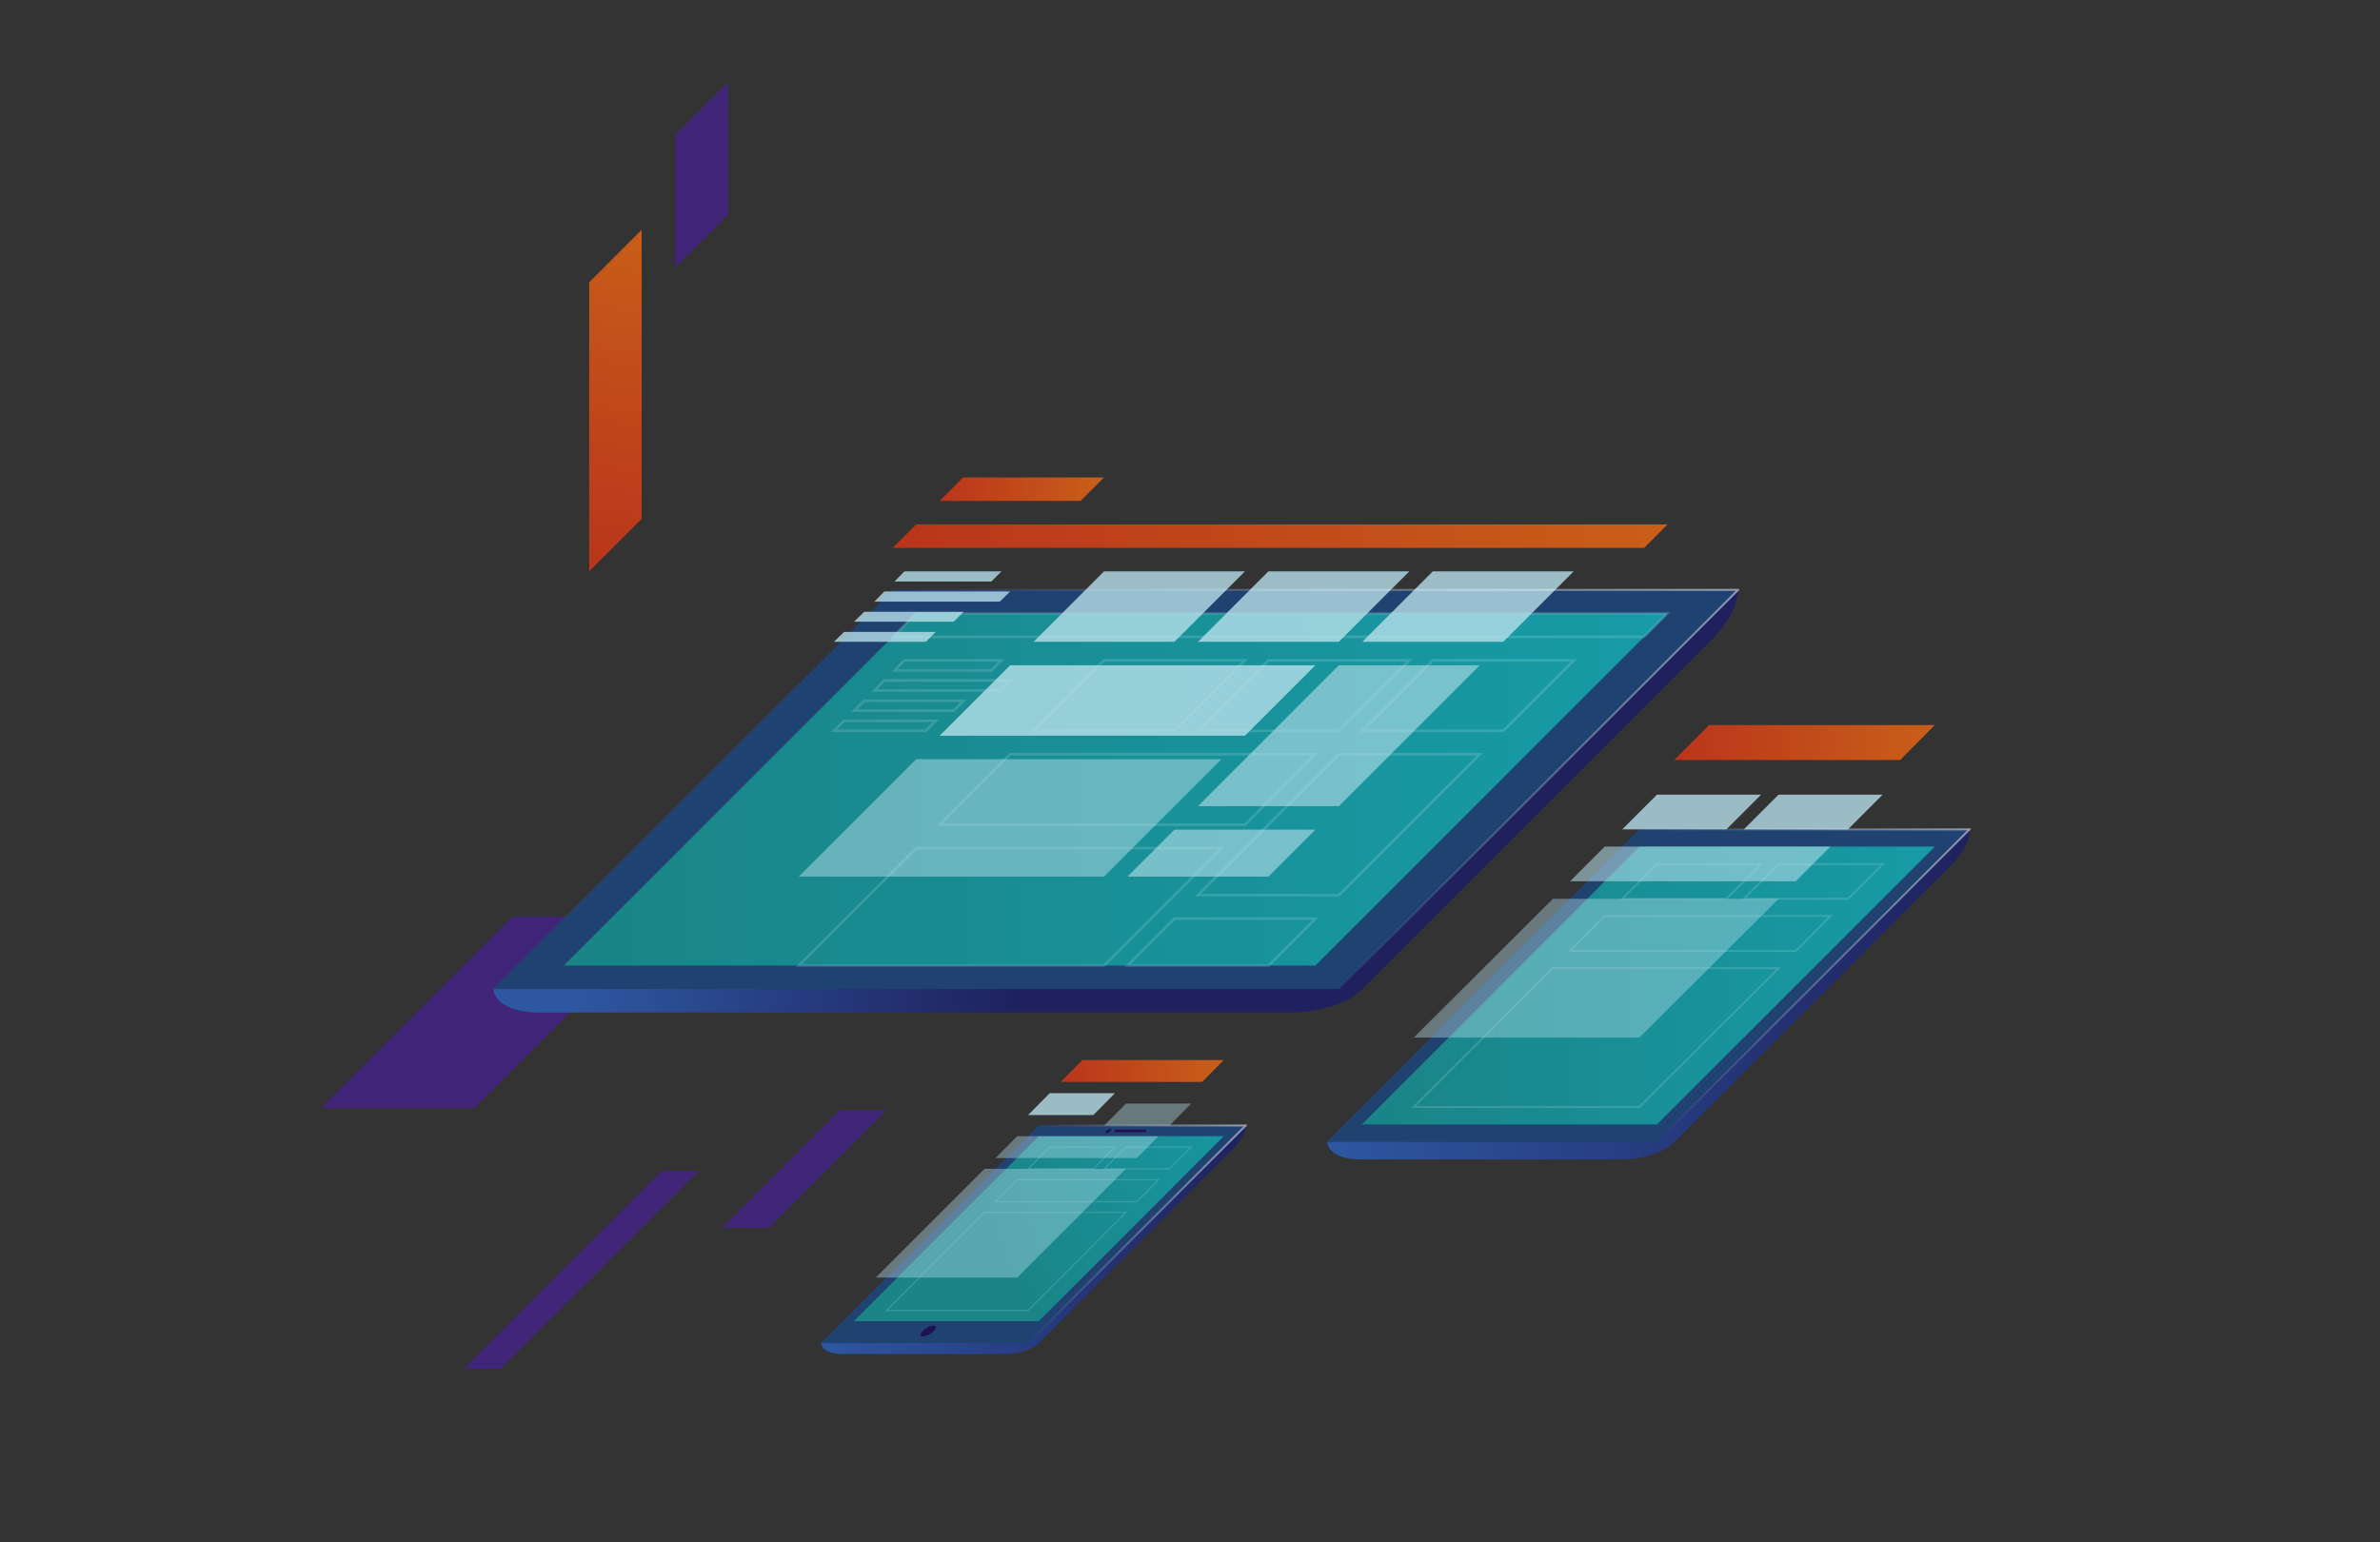 <?xml version="1.0" encoding="utf-8"?>
<!-- Generator: Adobe Illustrator 22.1.0, SVG Export Plug-In . SVG Version: 6.00 Build 0)  -->
<svg version="1.1" id="Layer_1" xmlns="http://www.w3.org/2000/svg" xmlns:xlink="http://www.w3.org/1999/xlink" x="0px" y="0px"
	 viewBox="0 0 912.1 591.1" style="enable-background:new 0 0 912.1 591.1;" xml:space="preserve">
<rect x="0" y="0" width="912.1" height="591.1" fill="#333333" stroke="none"/>
<style type="text/css">
	.st0{fill-opacity:0;}
	.st1{display:none;}
	.st2{display:inline;fill:#13BEBB;}
	
		.st3{display:inline;fill:none;stroke:#00B9F3;stroke-width:1.167;stroke-linecap:round;stroke-linejoin:round;stroke-miterlimit:10;}
	
		.st4{display:inline;fill:none;stroke:#00B9F3;stroke-width:1.531;stroke-linecap:round;stroke-linejoin:round;stroke-miterlimit:10;}
	.st5{display:inline;}
	.st6{fill:#130D44;stroke:#00B9F3;stroke-width:1.167;stroke-linecap:round;stroke-linejoin:round;stroke-miterlimit:10;}
	.st7{fill:none;stroke:#00B9F3;stroke-width:1.531;stroke-linecap:round;stroke-linejoin:round;stroke-miterlimit:10;}
	.st8{fill:#130D44;stroke:#00B9F3;stroke-width:1.514;stroke-linecap:round;stroke-linejoin:round;stroke-miterlimit:10;}
	
		.st9{display:inline;fill:url(#SVGID_1_);stroke:#91DBED;stroke-width:0.75;stroke-linecap:round;stroke-linejoin:round;stroke-miterlimit:10;}
	
		.st10{display:inline;fill:url(#SVGID_2_);stroke:#91DBED;stroke-width:0.75;stroke-linecap:round;stroke-linejoin:round;stroke-miterlimit:10;}
	
		.st11{display:inline;fill:url(#SVGID_3_);stroke:#91DBED;stroke-width:0.75;stroke-linecap:round;stroke-linejoin:round;stroke-miterlimit:10;}
	
		.st12{display:inline;fill:url(#SVGID_4_);stroke:#91DBED;stroke-width:0.75;stroke-linecap:round;stroke-linejoin:round;stroke-miterlimit:10;}
	
		.st13{display:inline;fill:url(#SVGID_5_);stroke:#91DBED;stroke-width:0.75;stroke-linecap:round;stroke-linejoin:round;stroke-miterlimit:10;}
	
		.st14{display:inline;fill:url(#SVGID_6_);stroke:#91DBED;stroke-width:0.75;stroke-linecap:round;stroke-linejoin:round;stroke-miterlimit:10;}
	.st15{fill:url(#SVGID_7_);stroke:#91DBED;stroke-width:0.75;stroke-linecap:round;stroke-linejoin:round;stroke-miterlimit:10;}
	.st16{fill:url(#SVGID_8_);stroke:#91DBED;stroke-width:0.75;stroke-linecap:round;stroke-linejoin:round;stroke-miterlimit:10;}
	.st17{fill:url(#SVGID_9_);stroke:#91DBED;stroke-width:0.75;stroke-linecap:round;stroke-linejoin:round;stroke-miterlimit:10;}
	
		.st18{display:inline;fill:url(#SVGID_10_);stroke:#91DBED;stroke-width:0.75;stroke-linecap:round;stroke-linejoin:round;stroke-miterlimit:10;}
	
		.st19{display:inline;fill:url(#SVGID_11_);stroke:#91DBED;stroke-width:0.75;stroke-linecap:round;stroke-linejoin:round;stroke-miterlimit:10;}
	
		.st20{display:inline;fill:url(#SVGID_12_);stroke:#91DBED;stroke-width:0.75;stroke-linecap:round;stroke-linejoin:round;stroke-miterlimit:10;}
	.st21{fill:url(#SVGID_13_);stroke:#91DBED;stroke-width:0.75;stroke-linecap:round;stroke-linejoin:round;stroke-miterlimit:10;}
	.st22{fill:url(#SVGID_14_);stroke:#91DBED;stroke-width:0.75;stroke-linecap:round;stroke-linejoin:round;stroke-miterlimit:10;}
	
		.st23{opacity:0.8;fill:url(#SVGID_15_);stroke:#91DBED;stroke-width:0.75;stroke-linecap:round;stroke-linejoin:round;stroke-miterlimit:10;enable-background:new    ;}
	
		.st24{opacity:0.8;fill:url(#SVGID_16_);stroke:#91DBED;stroke-width:0.75;stroke-linecap:round;stroke-linejoin:round;stroke-miterlimit:10;enable-background:new    ;}
	
		.st25{opacity:0.8;fill:url(#SVGID_17_);stroke:#91DBED;stroke-width:0.75;stroke-linecap:round;stroke-linejoin:round;stroke-miterlimit:10;enable-background:new    ;}
	.st26{fill:url(#SVGID_18_);stroke:#91DBED;stroke-width:0.75;stroke-linecap:round;stroke-linejoin:round;stroke-miterlimit:10;}
	.st27{fill:url(#SVGID_19_);stroke:#91DBED;stroke-width:0.75;stroke-linecap:round;stroke-linejoin:round;stroke-miterlimit:10;}
	
		.st28{opacity:0.8;fill:url(#SVGID_20_);stroke:#91DBED;stroke-width:0.75;stroke-linecap:round;stroke-linejoin:round;stroke-miterlimit:10;enable-background:new    ;}
	
		.st29{opacity:0.8;fill:url(#SVGID_21_);stroke:#91DBED;stroke-width:0.75;stroke-linecap:round;stroke-linejoin:round;stroke-miterlimit:10;enable-background:new    ;}
	
		.st30{opacity:0.8;fill:url(#SVGID_22_);stroke:#91DBED;stroke-width:0.75;stroke-linecap:round;stroke-linejoin:round;stroke-miterlimit:10;enable-background:new    ;}
	.st31{fill:url(#SVGID_23_);stroke:#91DBED;stroke-width:0.75;stroke-linecap:round;stroke-linejoin:round;stroke-miterlimit:10;}
	.st32{fill:url(#SVGID_24_);stroke:#91DBED;stroke-width:0.75;stroke-linecap:round;stroke-linejoin:round;stroke-miterlimit:10;}
	
		.st33{opacity:0.8;fill:url(#SVGID_25_);stroke:#91DBED;stroke-width:0.75;stroke-linecap:round;stroke-linejoin:round;stroke-miterlimit:10;enable-background:new    ;}
	
		.st34{opacity:0.8;fill:url(#SVGID_26_);stroke:#91DBED;stroke-width:0.75;stroke-linecap:round;stroke-linejoin:round;stroke-miterlimit:10;enable-background:new    ;}
	
		.st35{opacity:0.8;fill:url(#SVGID_27_);stroke:#91DBED;stroke-width:0.75;stroke-linecap:round;stroke-linejoin:round;stroke-miterlimit:10;enable-background:new    ;}
	.st36{fill:#130D44;}
	.st37{fill:#412578;}
	.st38{opacity:0.3;fill:#412578;enable-background:new    ;}
	.st39{fill:url(#SVGID_28_);}
	.st40{fill:url(#SVGID_29_);stroke:#91DBED;stroke-width:0.75;stroke-linecap:round;stroke-linejoin:round;stroke-miterlimit:10;}
	.st41{fill:url(#SVGID_30_);stroke:#91DBED;stroke-width:0.75;stroke-linecap:round;stroke-linejoin:round;stroke-miterlimit:10;}
	
		.st42{opacity:0.8;fill:url(#SVGID_31_);stroke:#91DBED;stroke-width:0.75;stroke-linecap:round;stroke-linejoin:round;stroke-miterlimit:10;enable-background:new    ;}
	
		.st43{opacity:0.8;fill:url(#SVGID_32_);stroke:#91DBED;stroke-width:0.75;stroke-linecap:round;stroke-linejoin:round;stroke-miterlimit:10;enable-background:new    ;}
	
		.st44{opacity:0.8;fill:url(#SVGID_33_);stroke:#91DBED;stroke-width:0.75;stroke-linecap:round;stroke-linejoin:round;stroke-miterlimit:10;enable-background:new    ;}
	.st45{fill:url(#SVGID_34_);stroke:#91DBED;stroke-width:0.75;stroke-linecap:round;stroke-linejoin:round;stroke-miterlimit:10;}
	.st46{fill:url(#SVGID_35_);stroke:#91DBED;stroke-width:0.75;stroke-linecap:round;stroke-linejoin:round;stroke-miterlimit:10;}
	
		.st47{opacity:0.8;fill:url(#SVGID_36_);stroke:#91DBED;stroke-width:0.75;stroke-linecap:round;stroke-linejoin:round;stroke-miterlimit:10;enable-background:new    ;}
	
		.st48{opacity:0.8;fill:url(#SVGID_37_);stroke:#91DBED;stroke-width:0.75;stroke-linecap:round;stroke-linejoin:round;stroke-miterlimit:10;enable-background:new    ;}
	
		.st49{opacity:0.8;fill:url(#SVGID_38_);stroke:#91DBED;stroke-width:0.75;stroke-linecap:round;stroke-linejoin:round;stroke-miterlimit:10;enable-background:new    ;}
	.st50{fill:url(#SVGID_39_);stroke:#91DBED;stroke-width:0.75;stroke-linecap:round;stroke-linejoin:round;stroke-miterlimit:10;}
	.st51{fill:url(#SVGID_40_);stroke:#91DBED;stroke-width:0.75;stroke-linecap:round;stroke-linejoin:round;stroke-miterlimit:10;}
	
		.st52{opacity:0.8;fill:url(#SVGID_41_);stroke:#91DBED;stroke-width:0.75;stroke-linecap:round;stroke-linejoin:round;stroke-miterlimit:10;enable-background:new    ;}
	
		.st53{opacity:0.8;fill:url(#SVGID_42_);stroke:#91DBED;stroke-width:0.75;stroke-linecap:round;stroke-linejoin:round;stroke-miterlimit:10;enable-background:new    ;}
	
		.st54{opacity:0.8;fill:url(#SVGID_43_);stroke:#91DBED;stroke-width:0.75;stroke-linecap:round;stroke-linejoin:round;stroke-miterlimit:10;enable-background:new    ;}
	
		.st55{opacity:0.7;fill:url(#SVGID_44_);stroke:#00B9F3;stroke-width:1.531;stroke-linecap:round;stroke-linejoin:round;stroke-miterlimit:10;enable-background:new    ;}
	.st56{fill:#130D44;stroke:#91DBED;stroke-width:1.514;stroke-linecap:round;stroke-linejoin:round;stroke-miterlimit:10;}
	.st57{fill:#130D44;stroke:#91DBED;stroke-width:0.75;stroke-linecap:round;stroke-linejoin:round;stroke-miterlimit:10;}
	.st58{fill:#B9351B;stroke:#91DBED;stroke-width:0.75;stroke-linecap:round;stroke-linejoin:round;stroke-miterlimit:10;}
	.st59{fill:url(#SVGID_45_);stroke:#91DBED;stroke-width:0.75;stroke-linecap:round;stroke-linejoin:round;stroke-miterlimit:10;}
	.st60{fill:url(#SVGID_46_);stroke:#91DBED;stroke-width:0.75;stroke-linecap:round;stroke-linejoin:round;stroke-miterlimit:10;}
	.st61{fill:#412578;stroke:#91DBED;stroke-width:0.75;stroke-linecap:round;stroke-linejoin:round;stroke-miterlimit:10;}
	.st62{fill:url(#SVGID_47_);stroke:#91DBED;stroke-width:0.75;stroke-linecap:round;stroke-linejoin:round;stroke-miterlimit:10;}
	.st63{fill:url(#SVGID_48_);stroke:#91DBED;stroke-width:0.75;stroke-linecap:round;stroke-linejoin:round;stroke-miterlimit:10;}
	.st64{fill:url(#SVGID_49_);stroke:#91DBED;stroke-width:0.75;stroke-linecap:round;stroke-linejoin:round;stroke-miterlimit:10;}
	.st65{fill:url(#SVGID_50_);stroke:#91DBED;stroke-width:0.75;stroke-linecap:round;stroke-linejoin:round;stroke-miterlimit:10;}
	.st66{fill:url(#SVGID_51_);stroke:#91DBED;stroke-width:0.75;stroke-linecap:round;stroke-linejoin:round;stroke-miterlimit:10;}
	.st67{fill:url(#SVGID_52_);stroke:#91DBED;stroke-width:0.75;stroke-linecap:round;stroke-linejoin:round;stroke-miterlimit:10;}
	.st68{fill:url(#SVGID_53_);stroke:#91DBED;stroke-width:0.75;stroke-linecap:round;stroke-linejoin:round;stroke-miterlimit:10;}
	.st69{fill:url(#SVGID_54_);stroke:#91DBED;stroke-width:0.75;stroke-linecap:round;stroke-linejoin:round;stroke-miterlimit:10;}
	.st70{fill:url(#SVGID_55_);stroke:#91DBED;stroke-width:0.75;stroke-linecap:round;stroke-linejoin:round;stroke-miterlimit:10;}
	.st71{fill:url(#SVGID_56_);stroke:#91DBED;stroke-width:0.75;stroke-linecap:round;stroke-linejoin:round;stroke-miterlimit:10;}
	.st72{fill:url(#SVGID_57_);stroke:#91DBED;stroke-width:0.75;stroke-linecap:round;stroke-linejoin:round;stroke-miterlimit:10;}
	.st73{fill:url(#SVGID_58_);stroke:#91DBED;stroke-width:0.75;stroke-linecap:round;stroke-linejoin:round;stroke-miterlimit:10;}
	.st74{fill:url(#SVGID_59_);stroke:#91DBED;stroke-width:0.75;stroke-linecap:round;stroke-linejoin:round;stroke-miterlimit:10;}
	
		.st75{fill:url(#SVGID_60_);stroke:url(#SVGID_61_);stroke-width:0.75;stroke-linecap:round;stroke-linejoin:round;stroke-miterlimit:10;}
	.st76{fill:url(#SVGID_62_);stroke:#91DBED;stroke-width:0.75;stroke-linecap:round;stroke-linejoin:round;stroke-miterlimit:10;}
	.st77{fill:url(#SVGID_63_);stroke:#91DBED;stroke-width:0.75;stroke-linecap:round;stroke-linejoin:round;stroke-miterlimit:10;}
	.st78{fill:url(#SVGID_64_);stroke:#91DBED;stroke-width:0.75;stroke-linecap:round;stroke-linejoin:round;stroke-miterlimit:10;}
	.st79{fill:url(#SVGID_65_);stroke:#91DBED;stroke-width:0.75;stroke-linecap:round;stroke-linejoin:round;stroke-miterlimit:10;}
	.st80{fill:url(#SVGID_66_);stroke:#91DBED;stroke-width:0.75;stroke-linecap:round;stroke-linejoin:round;stroke-miterlimit:10;}
	
		.st81{fill:url(#SVGID_67_);stroke:url(#SVGID_68_);stroke-width:0.75;stroke-linecap:round;stroke-linejoin:round;stroke-miterlimit:10;}
	.st82{fill:url(#SVGID_69_);stroke:#91DBED;stroke-width:0.75;stroke-linecap:round;stroke-linejoin:round;stroke-miterlimit:10;}
	
		.st83{opacity:0.2;fill:#1989BE;stroke:#91DBED;stroke-width:1.514;stroke-linecap:round;stroke-linejoin:round;stroke-miterlimit:10;enable-background:new    ;}
	
		.st84{opacity:0.2;fill:#1989BE;stroke:#91DBED;stroke-width:0.75;stroke-linecap:round;stroke-linejoin:round;stroke-miterlimit:10;enable-background:new    ;}
	
		.st85{opacity:0.1;fill:#1989BE;stroke:#91DBED;stroke-width:0.75;stroke-linecap:round;stroke-linejoin:round;stroke-miterlimit:10;enable-background:new    ;}
	.st86{fill:none;stroke:url(#SVGID_70_);stroke-width:0.75;stroke-linecap:round;stroke-linejoin:round;stroke-miterlimit:10;}
	.st87{fill:none;stroke:url(#SVGID_71_);stroke-width:0.75;stroke-linecap:round;stroke-linejoin:round;stroke-miterlimit:10;}
	.st88{fill:none;stroke:url(#SVGID_72_);stroke-width:0.75;stroke-linecap:round;stroke-linejoin:round;stroke-miterlimit:10;}
	.st89{fill:none;stroke:url(#SVGID_73_);stroke-width:0.75;stroke-linecap:round;stroke-linejoin:round;stroke-miterlimit:10;}
	.st90{fill:none;stroke:url(#SVGID_74_);stroke-width:1.167;stroke-linecap:round;stroke-linejoin:round;stroke-miterlimit:10;}
	.st91{fill:none;stroke:url(#SVGID_75_);stroke-width:2;stroke-linecap:round;stroke-linejoin:round;stroke-miterlimit:10;}
	.st92{fill:none;stroke:#00B9F3;stroke-width:0.75;stroke-linecap:round;stroke-linejoin:round;stroke-miterlimit:10;}
	.st93{fill:none;stroke:#C95F19;stroke-width:0.75;stroke-linecap:round;stroke-linejoin:round;stroke-miterlimit:10;}
	.st94{fill:#00B9F3;}
	.st95{fill:#F48142;}
	.st96{fill:url(#SVGID_76_);stroke:#91DBED;stroke-width:0.75;stroke-linecap:round;stroke-linejoin:round;stroke-miterlimit:10;}
	.st97{fill:url(#SVGID_77_);stroke:#91DBED;stroke-width:0.75;stroke-linecap:round;stroke-linejoin:round;stroke-miterlimit:10;}
	.st98{fill:url(#SVGID_78_);stroke:#91DBED;stroke-width:0.75;stroke-linecap:round;stroke-linejoin:round;stroke-miterlimit:10;}
	.st99{fill:url(#SVGID_79_);stroke:#91DBED;stroke-width:0.75;stroke-linecap:round;stroke-linejoin:round;stroke-miterlimit:10;}
	.st100{fill:url(#SVGID_80_);stroke:#91DBED;stroke-width:0.75;stroke-linecap:round;stroke-linejoin:round;stroke-miterlimit:10;}
	.st101{fill:url(#SVGID_81_);}
	.st102{opacity:0.8;}
	.st103{fill:url(#SVGID_82_);stroke:#91DBED;stroke-width:0.75;stroke-linecap:round;stroke-linejoin:round;stroke-miterlimit:10;}
	.st104{fill:url(#SVGID_83_);stroke:#91DBED;stroke-width:0.75;stroke-linecap:round;stroke-linejoin:round;stroke-miterlimit:10;}
	.st105{fill:url(#SVGID_84_);stroke:#91DBED;stroke-width:0.75;stroke-linecap:round;stroke-linejoin:round;stroke-miterlimit:10;}
	.st106{fill:url(#SVGID_85_);stroke:#91DBED;stroke-width:0.75;stroke-linecap:round;stroke-linejoin:round;stroke-miterlimit:10;}
	.st107{fill:url(#SVGID_86_);stroke:#91DBED;stroke-width:0.75;stroke-linecap:round;stroke-linejoin:round;stroke-miterlimit:10;}
	.st108{fill:url(#SVGID_87_);stroke:#91DBED;stroke-width:0.75;stroke-linecap:round;stroke-linejoin:round;stroke-miterlimit:10;}
	.st109{fill:url(#SVGID_88_);stroke:#91DBED;stroke-width:0.75;stroke-linecap:round;stroke-linejoin:round;stroke-miterlimit:10;}
	.st110{fill:url(#SVGID_89_);stroke:#91DBED;stroke-width:0.75;stroke-linecap:round;stroke-linejoin:round;stroke-miterlimit:10;}
	.st111{fill:url(#SVGID_90_);stroke:#91DBED;stroke-width:0.75;stroke-linecap:round;stroke-linejoin:round;stroke-miterlimit:10;}
	.st112{fill:url(#SVGID_91_);stroke:#91DBED;stroke-width:0.75;stroke-linecap:round;stroke-linejoin:round;stroke-miterlimit:10;}
	.st113{fill:none;stroke:url(#SVGID_92_);stroke-width:0.75;stroke-linecap:round;stroke-linejoin:round;stroke-miterlimit:10;}
	.st114{fill:none;stroke:url(#SVGID_93_);stroke-width:0.75;stroke-linecap:round;stroke-linejoin:round;stroke-miterlimit:10;}
	.st115{fill:none;stroke:url(#SVGID_94_);stroke-width:0.75;stroke-linecap:round;stroke-linejoin:round;stroke-miterlimit:10;}
	.st116{fill:none;stroke:url(#SVGID_95_);stroke-width:0.75;stroke-linecap:round;stroke-linejoin:round;stroke-miterlimit:10;}
	.st117{fill:none;stroke:url(#SVGID_96_);stroke-width:0.75;stroke-linecap:round;stroke-linejoin:round;stroke-miterlimit:10;}
	.st118{fill:url(#SVGID_97_);}
	.st119{fill:url(#SVGID_98_);}
	.st120{fill:none;stroke:#C95F19;stroke-width:1.531;stroke-linecap:round;stroke-linejoin:round;stroke-miterlimit:10;}
	.st121{fill:none;stroke:#91DBED;stroke-width:1.531;stroke-linecap:round;stroke-linejoin:round;stroke-miterlimit:10;}
	.st122{opacity:0.5;fill:url(#SVGID_99_);enable-background:new    ;}
	.st123{opacity:0.5;fill:url(#SVGID_100_);enable-background:new    ;}
	.st124{fill:url(#SVGID_101_);stroke:#00B9F3;stroke-width:0.75;stroke-linecap:round;stroke-linejoin:round;stroke-miterlimit:10;}
	.st125{fill:none;stroke:url(#SVGID_102_);stroke-width:0.75;stroke-linecap:round;stroke-linejoin:round;stroke-miterlimit:10;}
	
		.st126{fill:url(#SVGID_103_);stroke:url(#SVGID_104_);stroke-width:0.75;stroke-linecap:round;stroke-linejoin:round;stroke-miterlimit:10;}
	.st127{fill:none;stroke:#91DBED;stroke-width:0.75;stroke-linecap:round;stroke-linejoin:round;stroke-miterlimit:10;}
	.st128{fill:url(#SVGID_105_);stroke:#91DBED;stroke-width:0.75;stroke-linecap:round;stroke-linejoin:round;stroke-miterlimit:10;}
	.st129{fill:url(#SVGID_106_);stroke:#91DBED;stroke-width:0.75;stroke-linecap:round;stroke-linejoin:round;stroke-miterlimit:10;}
	.st130{fill:url(#SVGID_107_);stroke:#91DBED;stroke-width:0.75;stroke-linecap:round;stroke-linejoin:round;stroke-miterlimit:10;}
	.st131{fill:url(#SVGID_108_);stroke:#91DBED;stroke-width:0.75;stroke-linecap:round;stroke-linejoin:round;stroke-miterlimit:10;}
	.st132{fill:url(#SVGID_109_);stroke:#91DBED;stroke-width:0.75;stroke-linecap:round;stroke-linejoin:round;stroke-miterlimit:10;}
	.st133{fill:url(#SVGID_110_);stroke:#91DBED;stroke-width:0.75;stroke-linecap:round;stroke-linejoin:round;stroke-miterlimit:10;}
	.st134{fill:url(#SVGID_111_);stroke:#91DBED;stroke-width:0.75;stroke-linecap:round;stroke-linejoin:round;stroke-miterlimit:10;}
	.st135{fill:url(#SVGID_112_);stroke:#91DBED;stroke-width:0.75;stroke-linecap:round;stroke-linejoin:round;stroke-miterlimit:10;}
	.st136{fill:url(#SVGID_113_);stroke:#91DBED;stroke-width:0.75;stroke-linecap:round;stroke-linejoin:round;stroke-miterlimit:10;}
	.st137{fill:url(#SVGID_114_);stroke:#91DBED;stroke-width:0.75;stroke-linecap:round;stroke-linejoin:round;stroke-miterlimit:10;}
	
		.st138{opacity:0.7;fill:url(#SVGID_115_);stroke:#91DBED;stroke-width:0.75;stroke-linecap:round;stroke-linejoin:round;stroke-miterlimit:10;enable-background:new    ;}
	.st139{fill:url(#SVGID_116_);stroke:#91DBED;stroke-width:0.75;stroke-linecap:round;stroke-linejoin:round;stroke-miterlimit:10;}
	
		.st140{opacity:0.8;fill:url(#SVGID_117_);stroke:#91DBED;stroke-width:0.75;stroke-linecap:round;stroke-linejoin:round;stroke-miterlimit:10;enable-background:new    ;}
	
		.st141{opacity:0.8;fill:url(#SVGID_118_);stroke:#91DBED;stroke-width:0.75;stroke-linecap:round;stroke-linejoin:round;stroke-miterlimit:10;enable-background:new    ;}
	
		.st142{opacity:0.8;fill:url(#SVGID_119_);stroke:#91DBED;stroke-width:0.75;stroke-linecap:round;stroke-linejoin:round;stroke-miterlimit:10;enable-background:new    ;}
	
		.st143{opacity:0.7;fill:url(#SVGID_120_);stroke:#91DBED;stroke-width:0.75;stroke-linecap:round;stroke-linejoin:round;stroke-miterlimit:10;enable-background:new    ;}
	.st144{fill:url(#SVGID_121_);stroke:#91DBED;stroke-width:0.75;stroke-linecap:round;stroke-linejoin:round;stroke-miterlimit:10;}
	
		.st145{opacity:0.8;fill:url(#SVGID_122_);stroke:#91DBED;stroke-width:0.75;stroke-linecap:round;stroke-linejoin:round;stroke-miterlimit:10;enable-background:new    ;}
	
		.st146{opacity:0.8;fill:url(#SVGID_123_);stroke:#91DBED;stroke-width:0.75;stroke-linecap:round;stroke-linejoin:round;stroke-miterlimit:10;enable-background:new    ;}
	
		.st147{opacity:0.8;fill:url(#SVGID_124_);stroke:#91DBED;stroke-width:0.75;stroke-linecap:round;stroke-linejoin:round;stroke-miterlimit:10;enable-background:new    ;}
	
		.st148{opacity:0.7;fill:url(#SVGID_125_);stroke:#91DBED;stroke-width:0.75;stroke-linecap:round;stroke-linejoin:round;stroke-miterlimit:10;enable-background:new    ;}
	.st149{fill:url(#SVGID_126_);stroke:#91DBED;stroke-width:0.75;stroke-linecap:round;stroke-linejoin:round;stroke-miterlimit:10;}
	
		.st150{opacity:0.8;fill:url(#SVGID_127_);stroke:#91DBED;stroke-width:0.75;stroke-linecap:round;stroke-linejoin:round;stroke-miterlimit:10;enable-background:new    ;}
	
		.st151{opacity:0.8;fill:url(#SVGID_128_);stroke:#91DBED;stroke-width:0.75;stroke-linecap:round;stroke-linejoin:round;stroke-miterlimit:10;enable-background:new    ;}
	
		.st152{opacity:0.8;fill:url(#SVGID_129_);stroke:#91DBED;stroke-width:0.75;stroke-linecap:round;stroke-linejoin:round;stroke-miterlimit:10;enable-background:new    ;}
	.st153{fill:url(#SVGID_130_);stroke:#91DBED;stroke-width:0.75;stroke-linecap:round;stroke-linejoin:round;stroke-miterlimit:10;}
	.st154{fill:url(#SVGID_131_);stroke:#91DBED;stroke-width:0.75;stroke-linecap:round;stroke-linejoin:round;stroke-miterlimit:10;}
	.st155{fill:url(#SVGID_132_);stroke:#91DBED;stroke-width:0.75;stroke-linecap:round;stroke-linejoin:round;stroke-miterlimit:10;}
	.st156{fill:url(#SVGID_133_);stroke:#91DBED;stroke-width:0.75;stroke-linecap:round;stroke-linejoin:round;stroke-miterlimit:10;}
	.st157{fill:url(#SVGID_134_);stroke:#91DBED;stroke-width:0.75;stroke-linecap:round;stroke-linejoin:round;stroke-miterlimit:10;}
	.st158{fill:url(#SVGID_135_);stroke:#91DBED;stroke-width:0.75;stroke-linecap:round;stroke-linejoin:round;stroke-miterlimit:10;}
	.st159{fill:url(#SVGID_136_);stroke:#91DBED;stroke-width:0.75;stroke-linecap:round;stroke-linejoin:round;stroke-miterlimit:10;}
	.st160{fill:url(#SVGID_137_);stroke:#91DBED;stroke-width:0.75;stroke-linecap:round;stroke-linejoin:round;stroke-miterlimit:10;}
	.st161{fill:url(#SVGID_138_);stroke:#91DBED;stroke-width:0.75;stroke-linecap:round;stroke-linejoin:round;stroke-miterlimit:10;}
	.st162{fill:url(#SVGID_139_);stroke:#91DBED;stroke-width:0.75;stroke-linecap:round;stroke-linejoin:round;stroke-miterlimit:10;}
	.st163{fill:url(#SVGID_140_);stroke:#91DBED;stroke-width:0.75;stroke-linecap:round;stroke-linejoin:round;stroke-miterlimit:10;}
	.st164{fill:url(#SVGID_141_);stroke:#91DBED;stroke-width:0.75;stroke-linecap:round;stroke-linejoin:round;stroke-miterlimit:10;}
	.st165{fill:url(#SVGID_142_);stroke:#91DBED;stroke-width:0.75;stroke-linecap:round;stroke-linejoin:round;stroke-miterlimit:10;}
	.st166{fill:url(#SVGID_143_);stroke:#91DBED;stroke-width:0.75;stroke-linecap:round;stroke-linejoin:round;stroke-miterlimit:10;}
	.st167{fill:url(#SVGID_144_);stroke:#91DBED;stroke-width:0.75;stroke-linecap:round;stroke-linejoin:round;stroke-miterlimit:10;}
	.st168{fill:url(#SVGID_145_);stroke:#91DBED;stroke-width:0.75;stroke-linecap:round;stroke-linejoin:round;stroke-miterlimit:10;}
	.st169{fill:url(#SVGID_146_);stroke:#91DBED;stroke-width:0.75;stroke-linecap:round;stroke-linejoin:round;stroke-miterlimit:10;}
	.st170{fill:url(#SVGID_147_);stroke:#91DBED;stroke-width:0.75;stroke-linecap:round;stroke-linejoin:round;stroke-miterlimit:10;}
	.st171{fill:url(#SVGID_148_);stroke:#91DBED;stroke-width:0.75;stroke-linecap:round;stroke-linejoin:round;stroke-miterlimit:10;}
	.st172{fill:url(#SVGID_149_);stroke:#91DBED;stroke-width:0.75;stroke-linecap:round;stroke-linejoin:round;stroke-miterlimit:10;}
	.st173{fill:url(#SVGID_150_);stroke:#91DBED;stroke-width:0.75;stroke-linecap:round;stroke-linejoin:round;stroke-miterlimit:10;}
	.st174{fill:url(#SVGID_151_);stroke:#91DBED;stroke-width:0.75;stroke-linecap:round;stroke-linejoin:round;stroke-miterlimit:10;}
	.st175{fill:url(#SVGID_152_);stroke:#91DBED;stroke-width:0.75;stroke-linecap:round;stroke-linejoin:round;stroke-miterlimit:10;}
	.st176{fill:url(#SVGID_153_);stroke:#91DBED;stroke-width:0.75;stroke-linecap:round;stroke-linejoin:round;stroke-miterlimit:10;}
	.st177{fill:url(#SVGID_154_);stroke:#91DBED;stroke-width:0.75;stroke-linecap:round;stroke-linejoin:round;stroke-miterlimit:10;}
	.st178{fill:url(#SVGID_155_);stroke:#91DBED;stroke-width:0.75;stroke-linecap:round;stroke-linejoin:round;stroke-miterlimit:10;}
	.st179{fill:url(#SVGID_156_);stroke:#91DBED;stroke-width:0.75;stroke-linecap:round;stroke-linejoin:round;stroke-miterlimit:10;}
	.st180{fill:url(#SVGID_157_);stroke:#91DBED;stroke-width:0.75;stroke-linecap:round;stroke-linejoin:round;stroke-miterlimit:10;}
	.st181{fill:url(#SVGID_158_);}
	.st182{fill:url(#SVGID_159_);}
	.st183{fill:url(#SVGID_160_);stroke:#91DBED;stroke-width:0.75;stroke-linecap:round;stroke-linejoin:round;stroke-miterlimit:10;}
	.st184{fill:url(#SVGID_161_);stroke:#91DBED;stroke-width:0.75;stroke-linecap:round;stroke-linejoin:round;stroke-miterlimit:10;}
	.st185{fill:url(#SVGID_162_);stroke:#91DBED;stroke-width:0.75;stroke-linecap:round;stroke-linejoin:round;stroke-miterlimit:10;}
	.st186{fill:url(#SVGID_163_);stroke:#91DBED;stroke-width:0.75;stroke-linecap:round;stroke-linejoin:round;stroke-miterlimit:10;}
	.st187{fill:url(#SVGID_164_);stroke:#91DBED;stroke-width:0.75;stroke-linecap:round;stroke-linejoin:round;stroke-miterlimit:10;}
	.st188{fill:url(#SVGID_165_);stroke:#91DBED;stroke-width:0.75;stroke-linecap:round;stroke-linejoin:round;stroke-miterlimit:10;}
	.st189{fill:none;stroke:url(#SVGID_166_);stroke-linecap:round;stroke-linejoin:round;stroke-miterlimit:10;}
	.st190{fill:none;stroke:url(#SVGID_167_);stroke-linecap:round;stroke-linejoin:round;stroke-miterlimit:10;}
	.st191{fill:none;stroke:url(#SVGID_168_);stroke-linecap:round;stroke-linejoin:round;stroke-miterlimit:10;}
	.st192{fill:none;stroke:url(#SVGID_169_);stroke-linecap:round;stroke-linejoin:round;stroke-miterlimit:10;}
	.st193{fill:none;stroke:url(#SVGID_170_);stroke-linecap:round;stroke-linejoin:round;stroke-miterlimit:10;}
	.st194{fill:none;stroke:url(#SVGID_171_);stroke-linecap:round;stroke-linejoin:round;stroke-miterlimit:10;}
	.st195{fill:none;stroke:url(#SVGID_172_);stroke-linecap:round;stroke-linejoin:round;stroke-miterlimit:10;}
	.st196{fill:none;stroke:url(#SVGID_173_);stroke-linecap:round;stroke-linejoin:round;stroke-miterlimit:10;}
	.st197{opacity:0.3;}
	
		.st198{opacity:0.7;fill:none;stroke:#91DBED;stroke-width:0.75;stroke-linecap:round;stroke-linejoin:round;stroke-miterlimit:10;enable-background:new    ;}
	
		.st199{opacity:0.8;fill:none;stroke:#91DBED;stroke-width:0.75;stroke-linecap:round;stroke-linejoin:round;stroke-miterlimit:10;enable-background:new    ;}
	
		.st200{opacity:0.8;fill:url(#SVGID_174_);stroke:#91DBED;stroke-width:0.75;stroke-linecap:round;stroke-linejoin:round;stroke-miterlimit:10;enable-background:new    ;}
	
		.st201{opacity:0.8;fill:url(#SVGID_175_);stroke:#91DBED;stroke-width:0.75;stroke-linecap:round;stroke-linejoin:round;stroke-miterlimit:10;enable-background:new    ;}
	
		.st202{opacity:0.8;fill:url(#SVGID_176_);stroke:#91DBED;stroke-width:0.75;stroke-linecap:round;stroke-linejoin:round;stroke-miterlimit:10;enable-background:new    ;}
	
		.st203{opacity:0.8;fill:url(#SVGID_177_);stroke:#91DBED;stroke-width:0.75;stroke-linecap:round;stroke-linejoin:round;stroke-miterlimit:10;enable-background:new    ;}
	.st204{fill:url(#SVGID_178_);stroke:#91DBED;stroke-width:0.75;stroke-linecap:round;stroke-linejoin:round;stroke-miterlimit:10;}
	.st205{fill:url(#SVGID_179_);stroke:#91DBED;stroke-width:0.75;stroke-linecap:round;stroke-linejoin:round;stroke-miterlimit:10;}
	.st206{fill:url(#SVGID_180_);stroke:#91DBED;stroke-width:0.75;stroke-linecap:round;stroke-linejoin:round;stroke-miterlimit:10;}
	.st207{fill:url(#SVGID_181_);stroke:#91DBED;stroke-width:0.75;stroke-linecap:round;stroke-linejoin:round;stroke-miterlimit:10;}
	.st208{fill:url(#SVGID_182_);stroke:#91DBED;stroke-width:0.75;stroke-linecap:round;stroke-linejoin:round;stroke-miterlimit:10;}
	.st209{fill:#FFFFFF;}
	.st210{fill:url(#SVGID_183_);stroke:#91DBED;stroke-width:0.75;stroke-linecap:round;stroke-linejoin:round;stroke-miterlimit:10;}
	.st211{fill:url(#SVGID_184_);stroke:#91DBED;stroke-width:0.75;stroke-linecap:round;stroke-linejoin:round;stroke-miterlimit:10;}
	.st212{fill:url(#SVGID_185_);stroke:#91DBED;stroke-width:0.75;stroke-linecap:round;stroke-linejoin:round;stroke-miterlimit:10;}
	.st213{fill:url(#SVGID_186_);stroke:#91DBED;stroke-width:0.75;stroke-linecap:round;stroke-linejoin:round;stroke-miterlimit:10;}
	.st214{fill:url(#SVGID_187_);stroke:#91DBED;stroke-width:0.75;stroke-linecap:round;stroke-linejoin:round;stroke-miterlimit:10;}
	.st215{fill:url(#SVGID_188_);stroke:#91DBED;stroke-width:0.75;stroke-linecap:round;stroke-linejoin:round;stroke-miterlimit:10;}
	
		.st216{fill:url(#SVGID_189_);stroke:url(#SVGID_190_);stroke-width:0.75;stroke-linecap:round;stroke-linejoin:round;stroke-miterlimit:10;}
	.st217{fill:url(#SVGID_191_);stroke:#91DBED;stroke-width:0.75;stroke-linecap:round;stroke-linejoin:round;stroke-miterlimit:10;}
	.st218{fill:url(#SVGID_192_);stroke:#91DBED;stroke-width:0.75;stroke-linecap:round;stroke-linejoin:round;stroke-miterlimit:10;}
	.st219{fill:url(#SVGID_193_);stroke:#91DBED;stroke-width:0.75;stroke-linecap:round;stroke-linejoin:round;stroke-miterlimit:10;}
	.st220{fill:url(#SVGID_194_);stroke:#91DBED;stroke-width:0.75;stroke-linecap:round;stroke-linejoin:round;stroke-miterlimit:10;}
	.st221{fill:url(#SVGID_195_);stroke:#91DBED;stroke-width:0.75;stroke-linecap:round;stroke-linejoin:round;stroke-miterlimit:10;}
	
		.st222{fill:url(#SVGID_196_);stroke:url(#SVGID_197_);stroke-width:0.75;stroke-linecap:round;stroke-linejoin:round;stroke-miterlimit:10;}
	.st223{fill:url(#SVGID_198_);stroke:#91DBED;stroke-width:0.75;stroke-linecap:round;stroke-linejoin:round;stroke-miterlimit:10;}
	.st224{fill:url(#SVGID_199_);}
	.st225{fill:url(#SVGID_200_);}
	.st226{fill:url(#SVGID_201_);}
	.st227{fill:url(#SVGID_202_);}
	.st228{fill:none;stroke:url(#SVGID_203_);stroke-linecap:round;stroke-linejoin:round;stroke-miterlimit:10;}
	.st229{fill:none;stroke:url(#SVGID_204_);stroke-linecap:round;stroke-linejoin:round;stroke-miterlimit:10;}
	.st230{fill:none;stroke:url(#SVGID_205_);stroke-linecap:round;stroke-linejoin:round;stroke-miterlimit:10;}
	.st231{fill:url(#SVGID_206_);stroke:#91DBED;stroke-width:0.75;stroke-linecap:round;stroke-linejoin:round;stroke-miterlimit:10;}
	.st232{fill:url(#SVGID_207_);stroke:#91DBED;stroke-width:0.75;stroke-linecap:round;stroke-linejoin:round;stroke-miterlimit:10;}
	.st233{fill:url(#SVGID_208_);stroke:#91DBED;stroke-width:0.75;stroke-linecap:round;stroke-linejoin:round;stroke-miterlimit:10;}
	.st234{fill:url(#SVGID_209_);stroke:#91DBED;stroke-width:0.75;stroke-linecap:round;stroke-linejoin:round;stroke-miterlimit:10;}
	.st235{fill:url(#SVGID_210_);stroke:#91DBED;stroke-width:0.75;stroke-linecap:round;stroke-linejoin:round;stroke-miterlimit:10;}
	.st236{fill:url(#SVGID_211_);stroke:#91DBED;stroke-width:0.75;stroke-linecap:round;stroke-linejoin:round;stroke-miterlimit:10;}
	
		.st237{fill:url(#SVGID_212_);stroke:url(#SVGID_213_);stroke-width:0.75;stroke-linecap:round;stroke-linejoin:round;stroke-miterlimit:10;}
	.st238{fill:url(#SVGID_214_);stroke:#91DBED;stroke-width:0.75;stroke-linecap:round;stroke-linejoin:round;stroke-miterlimit:10;}
	.st239{fill:url(#SVGID_215_);stroke:#91DBED;stroke-width:0.75;stroke-linecap:round;stroke-linejoin:round;stroke-miterlimit:10;}
	.st240{fill:url(#SVGID_216_);stroke:#91DBED;stroke-width:0.75;stroke-linecap:round;stroke-linejoin:round;stroke-miterlimit:10;}
	.st241{fill:url(#SVGID_217_);}
	.st242{fill:none;stroke:url(#SVGID_218_);stroke-linecap:round;stroke-linejoin:round;stroke-miterlimit:10;}
	.st243{fill:none;stroke:url(#SVGID_219_);stroke-linecap:round;stroke-linejoin:round;stroke-miterlimit:10;}
	.st244{fill:url(#SVGID_220_);stroke:#91DBED;stroke-width:0.75;stroke-linecap:round;stroke-linejoin:round;stroke-miterlimit:10;}
	.st245{fill:url(#SVGID_221_);stroke:#91DBED;stroke-width:0.75;stroke-linecap:round;stroke-linejoin:round;stroke-miterlimit:10;}
	
		.st246{fill:url(#SVGID_222_);stroke:url(#SVGID_223_);stroke-width:0.75;stroke-linecap:round;stroke-linejoin:round;stroke-miterlimit:10;}
	.st247{fill:url(#SVGID_224_);stroke:#91DBED;stroke-width:0.75;stroke-linecap:round;stroke-linejoin:round;stroke-miterlimit:10;}
	.st248{fill:none;stroke:url(#SVGID_225_);stroke-linecap:round;stroke-linejoin:round;stroke-miterlimit:10;}
	.st249{fill:none;stroke:url(#SVGID_226_);stroke-width:1.167;stroke-linecap:round;stroke-linejoin:round;stroke-miterlimit:10;}
	.st250{fill:none;stroke:url(#SVGID_227_);stroke-width:2;stroke-linecap:round;stroke-linejoin:round;stroke-miterlimit:10;}
	.st251{fill:url(#SVGID_228_);stroke:#91DBED;stroke-width:0.75;stroke-linecap:round;stroke-linejoin:round;stroke-miterlimit:10;}
	.st252{fill:url(#SVGID_229_);stroke:#91DBED;stroke-width:0.75;stroke-linecap:round;stroke-linejoin:round;stroke-miterlimit:10;}
	.st253{fill:url(#SVGID_230_);stroke:#91DBED;stroke-width:0.75;stroke-linecap:round;stroke-linejoin:round;stroke-miterlimit:10;}
	.st254{fill:url(#SVGID_231_);stroke:#91DBED;stroke-width:0.75;stroke-linecap:round;stroke-linejoin:round;stroke-miterlimit:10;}
	.st255{fill:url(#SVGID_232_);stroke:#91DBED;stroke-width:0.75;stroke-linecap:round;stroke-linejoin:round;stroke-miterlimit:10;}
	.st256{fill:url(#SVGID_233_);}
	.st257{fill:none;stroke:url(#SVGID_234_);stroke-width:0.75;stroke-linecap:round;stroke-linejoin:round;stroke-miterlimit:10;}
	.st258{fill:none;stroke:url(#SVGID_235_);stroke-width:0.75;stroke-linecap:round;stroke-linejoin:round;stroke-miterlimit:10;}
	.st259{fill:none;stroke:url(#SVGID_236_);stroke-width:0.75;stroke-linecap:round;stroke-linejoin:round;stroke-miterlimit:10;}
	.st260{fill:url(#SVGID_237_);}
	.st261{fill:url(#SVGID_238_);}
	.st262{fill:none;stroke:url(#SVGID_239_);stroke-linecap:round;stroke-linejoin:round;stroke-miterlimit:10;}
	
		.st263{opacity:0.7;fill:url(#SVGID_240_);stroke:#00B9F3;stroke-width:1.531;stroke-linecap:round;stroke-linejoin:round;stroke-miterlimit:10;enable-background:new    ;}
	.st264{opacity:0.5;fill:url(#SVGID_241_);enable-background:new    ;}
	.st265{opacity:0.5;fill:url(#SVGID_242_);enable-background:new    ;}
	.st266{fill:url(#SVGID_243_);stroke:#00B9F3;stroke-width:0.75;stroke-linecap:round;stroke-linejoin:round;stroke-miterlimit:10;}
	.st267{fill:none;stroke:url(#SVGID_244_);stroke-width:0.75;stroke-linecap:round;stroke-linejoin:round;stroke-miterlimit:10;}
	
		.st268{fill:url(#SVGID_245_);stroke:url(#SVGID_246_);stroke-width:0.75;stroke-linecap:round;stroke-linejoin:round;stroke-miterlimit:10;}
	.st269{fill:none;stroke:url(#SVGID_247_);stroke-linecap:round;stroke-linejoin:round;stroke-miterlimit:10;}
	.st270{fill:url(#SVGID_248_);stroke:#91DBED;stroke-width:0.75;stroke-linecap:round;stroke-linejoin:round;stroke-miterlimit:10;}
	.st271{fill:url(#SVGID_249_);stroke:#91DBED;stroke-width:0.75;stroke-linecap:round;stroke-linejoin:round;stroke-miterlimit:10;}
	
		.st272{opacity:0.8;fill:url(#SVGID_250_);stroke:#91DBED;stroke-width:0.75;stroke-linecap:round;stroke-linejoin:round;stroke-miterlimit:10;enable-background:new    ;}
	
		.st273{opacity:0.8;fill:url(#SVGID_251_);stroke:#91DBED;stroke-width:0.75;stroke-linecap:round;stroke-linejoin:round;stroke-miterlimit:10;enable-background:new    ;}
	
		.st274{opacity:0.8;fill:url(#SVGID_252_);stroke:#91DBED;stroke-width:0.75;stroke-linecap:round;stroke-linejoin:round;stroke-miterlimit:10;enable-background:new    ;}
	.st275{fill:url(#SVGID_253_);stroke:#91DBED;stroke-width:0.75;stroke-linecap:round;stroke-linejoin:round;stroke-miterlimit:10;}
	.st276{fill:url(#SVGID_254_);stroke:#91DBED;stroke-width:0.75;stroke-linecap:round;stroke-linejoin:round;stroke-miterlimit:10;}
	
		.st277{opacity:0.8;fill:url(#SVGID_255_);stroke:#91DBED;stroke-width:0.75;stroke-linecap:round;stroke-linejoin:round;stroke-miterlimit:10;enable-background:new    ;}
	
		.st278{opacity:0.8;fill:url(#SVGID_256_);stroke:#91DBED;stroke-width:0.75;stroke-linecap:round;stroke-linejoin:round;stroke-miterlimit:10;enable-background:new    ;}
	
		.st279{opacity:0.8;fill:url(#SVGID_257_);stroke:#91DBED;stroke-width:0.75;stroke-linecap:round;stroke-linejoin:round;stroke-miterlimit:10;enable-background:new    ;}
	.st280{fill:url(#SVGID_258_);stroke:#91DBED;stroke-width:0.75;stroke-linecap:round;stroke-linejoin:round;stroke-miterlimit:10;}
	.st281{fill:url(#SVGID_259_);stroke:#91DBED;stroke-width:0.75;stroke-linecap:round;stroke-linejoin:round;stroke-miterlimit:10;}
	.st282{fill:url(#SVGID_260_);stroke:#91DBED;stroke-width:0.75;stroke-linecap:round;stroke-linejoin:round;stroke-miterlimit:10;}
	.st283{fill:url(#SVGID_261_);stroke:#91DBED;stroke-width:0.75;stroke-linecap:round;stroke-linejoin:round;stroke-miterlimit:10;}
	.st284{fill:url(#SVGID_262_);stroke:#91DBED;stroke-width:0.75;stroke-linecap:round;stroke-linejoin:round;stroke-miterlimit:10;}
	.st285{fill:url(#SVGID_263_);stroke:#91DBED;stroke-width:0.75;stroke-linecap:round;stroke-linejoin:round;stroke-miterlimit:10;}
	.st286{fill:url(#SVGID_264_);stroke:#91DBED;stroke-width:0.75;stroke-linecap:round;stroke-linejoin:round;stroke-miterlimit:10;}
	.st287{fill:url(#SVGID_265_);stroke:#91DBED;stroke-width:0.75;stroke-linecap:round;stroke-linejoin:round;stroke-miterlimit:10;}
	
		.st288{opacity:0.8;fill:url(#SVGID_266_);stroke:#91DBED;stroke-width:0.75;stroke-linecap:round;stroke-linejoin:round;stroke-miterlimit:10;enable-background:new    ;}
	
		.st289{opacity:0.8;fill:url(#SVGID_267_);stroke:#91DBED;stroke-width:0.75;stroke-linecap:round;stroke-linejoin:round;stroke-miterlimit:10;enable-background:new    ;}
	
		.st290{opacity:0.8;fill:url(#SVGID_268_);stroke:#91DBED;stroke-width:0.75;stroke-linecap:round;stroke-linejoin:round;stroke-miterlimit:10;enable-background:new    ;}
	.st291{fill:none;stroke:url(#SVGID_269_);stroke-linecap:round;stroke-linejoin:round;stroke-miterlimit:10;}
	.st292{fill:none;stroke:url(#SVGID_270_);stroke-linecap:round;stroke-linejoin:round;stroke-miterlimit:10;}
	.st293{fill:url(#SVGID_271_);stroke:#91DBED;stroke-width:0.75;stroke-linecap:round;stroke-linejoin:round;stroke-miterlimit:10;}
	.st294{fill:url(#SVGID_272_);stroke:#91DBED;stroke-width:0.75;stroke-linecap:round;stroke-linejoin:round;stroke-miterlimit:10;}
	
		.st295{opacity:0.8;fill:url(#SVGID_273_);stroke:#91DBED;stroke-width:0.75;stroke-linecap:round;stroke-linejoin:round;stroke-miterlimit:10;enable-background:new    ;}
	
		.st296{opacity:0.8;fill:url(#SVGID_274_);stroke:#91DBED;stroke-width:0.75;stroke-linecap:round;stroke-linejoin:round;stroke-miterlimit:10;enable-background:new    ;}
	
		.st297{opacity:0.8;fill:url(#SVGID_275_);stroke:#91DBED;stroke-width:0.75;stroke-linecap:round;stroke-linejoin:round;stroke-miterlimit:10;enable-background:new    ;}
	.st298{fill:url(#SVGID_276_);stroke:#91DBED;stroke-width:0.75;stroke-linecap:round;stroke-linejoin:round;stroke-miterlimit:10;}
	.st299{fill:url(#SVGID_277_);stroke:#91DBED;stroke-width:0.75;stroke-linecap:round;stroke-linejoin:round;stroke-miterlimit:10;}
	
		.st300{opacity:0.8;fill:url(#SVGID_278_);stroke:#91DBED;stroke-width:0.75;stroke-linecap:round;stroke-linejoin:round;stroke-miterlimit:10;enable-background:new    ;}
	
		.st301{opacity:0.8;fill:url(#SVGID_279_);stroke:#91DBED;stroke-width:0.75;stroke-linecap:round;stroke-linejoin:round;stroke-miterlimit:10;enable-background:new    ;}
	
		.st302{opacity:0.8;fill:url(#SVGID_280_);stroke:#91DBED;stroke-width:0.75;stroke-linecap:round;stroke-linejoin:round;stroke-miterlimit:10;enable-background:new    ;}
	.st303{fill:none;stroke:url(#SVGID_281_);stroke-width:0.75;stroke-linecap:round;stroke-linejoin:round;stroke-miterlimit:10;}
	.st304{fill:none;stroke:url(#SVGID_282_);stroke-width:0.75;stroke-linecap:round;stroke-linejoin:round;stroke-miterlimit:10;}
	.st305{fill:url(#SVGID_283_);}
	.st306{fill:url(#SVGID_284_);stroke:#91DBED;stroke-width:0.75;stroke-linecap:round;stroke-linejoin:round;stroke-miterlimit:10;}
	.st307{fill:url(#SVGID_285_);stroke:#91DBED;stroke-width:0.75;stroke-linecap:round;stroke-linejoin:round;stroke-miterlimit:10;}
	.st308{fill:url(#SVGID_286_);stroke:#91DBED;stroke-width:0.75;stroke-linecap:round;stroke-linejoin:round;stroke-miterlimit:10;}
	.st309{fill:url(#SVGID_287_);stroke:#91DBED;stroke-width:0.75;stroke-linecap:round;stroke-linejoin:round;stroke-miterlimit:10;}
	.st310{fill:url(#SVGID_288_);stroke:#91DBED;stroke-width:0.75;stroke-linecap:round;stroke-linejoin:round;stroke-miterlimit:10;}
	.st311{fill:url(#SVGID_289_);stroke:#91DBED;stroke-width:0.75;stroke-linecap:round;stroke-linejoin:round;stroke-miterlimit:10;}
	.st312{fill:url(#SVGID_290_);stroke:#91DBED;stroke-width:0.75;stroke-linecap:round;stroke-linejoin:round;stroke-miterlimit:10;}
	.st313{fill:url(#SVGID_291_);stroke:#91DBED;stroke-width:0.75;stroke-linecap:round;stroke-linejoin:round;stroke-miterlimit:10;}
	.st314{fill:url(#SVGID_292_);stroke:#91DBED;stroke-width:0.75;stroke-linecap:round;stroke-linejoin:round;stroke-miterlimit:10;}
	.st315{fill:url(#SVGID_293_);stroke:#91DBED;stroke-width:0.75;stroke-linecap:round;stroke-linejoin:round;stroke-miterlimit:10;}
	.st316{fill:url(#SVGID_294_);stroke:#91DBED;stroke-width:0.75;stroke-linecap:round;stroke-linejoin:round;stroke-miterlimit:10;}
	.st317{fill:url(#SVGID_295_);stroke:#91DBED;stroke-width:0.75;stroke-linecap:round;stroke-linejoin:round;stroke-miterlimit:10;}
	.st318{fill:url(#SVGID_296_);stroke:#91DBED;stroke-width:0.75;stroke-linecap:round;stroke-linejoin:round;stroke-miterlimit:10;}
	.st319{fill:url(#SVGID_297_);stroke:#91DBED;stroke-width:0.75;stroke-linecap:round;stroke-linejoin:round;stroke-miterlimit:10;}
	.st320{fill:url(#SVGID_298_);stroke:#91DBED;stroke-width:0.75;stroke-linecap:round;stroke-linejoin:round;stroke-miterlimit:10;}
	.st321{fill:url(#SVGID_299_);stroke:#91DBED;stroke-width:0.75;stroke-linecap:round;stroke-linejoin:round;stroke-miterlimit:10;}
	.st322{fill:url(#SVGID_300_);stroke:#91DBED;stroke-width:0.75;stroke-linecap:round;stroke-linejoin:round;stroke-miterlimit:10;}
	.st323{fill:url(#SVGID_301_);stroke:#91DBED;stroke-width:0.75;stroke-linecap:round;stroke-linejoin:round;stroke-miterlimit:10;}
	.st324{fill:url(#SVGID_302_);stroke:#91DBED;stroke-width:0.75;stroke-linecap:round;stroke-linejoin:round;stroke-miterlimit:10;}
	.st325{fill:url(#SVGID_303_);stroke:#91DBED;stroke-width:0.75;stroke-linecap:round;stroke-linejoin:round;stroke-miterlimit:10;}
	.st326{fill:url(#SVGID_304_);stroke:#91DBED;stroke-width:0.75;stroke-linecap:round;stroke-linejoin:round;stroke-miterlimit:10;}
	.st327{fill:url(#SVGID_305_);stroke:#91DBED;stroke-width:0.75;stroke-linecap:round;stroke-linejoin:round;stroke-miterlimit:10;}
	.st328{fill:url(#SVGID_306_);stroke:#91DBED;stroke-width:0.75;stroke-linecap:round;stroke-linejoin:round;stroke-miterlimit:10;}
	.st329{fill:url(#SVGID_307_);stroke:#91DBED;stroke-width:0.75;stroke-linecap:round;stroke-linejoin:round;stroke-miterlimit:10;}
	.st330{fill:url(#SVGID_308_);stroke:#91DBED;stroke-width:0.75;stroke-linecap:round;stroke-linejoin:round;stroke-miterlimit:10;}
	.st331{fill:url(#SVGID_309_);stroke:#91DBED;stroke-width:0.75;stroke-linecap:round;stroke-linejoin:round;stroke-miterlimit:10;}
	.st332{fill:url(#SVGID_310_);stroke:#91DBED;stroke-width:0.75;stroke-linecap:round;stroke-linejoin:round;stroke-miterlimit:10;}
	.st333{fill:url(#SVGID_311_);stroke:#91DBED;stroke-width:0.75;stroke-linecap:round;stroke-linejoin:round;stroke-miterlimit:10;}
	.st334{fill:url(#SVGID_312_);stroke:#91DBED;stroke-width:0.75;stroke-linecap:round;stroke-linejoin:round;stroke-miterlimit:10;}
	.st335{fill:url(#SVGID_313_);stroke:#91DBED;stroke-width:0.75;stroke-linecap:round;stroke-linejoin:round;stroke-miterlimit:10;}
	.st336{fill:url(#SVGID_314_);stroke:#91DBED;stroke-width:0.75;stroke-linecap:round;stroke-linejoin:round;stroke-miterlimit:10;}
	.st337{fill:url(#SVGID_315_);stroke:#91DBED;stroke-width:0.75;stroke-linecap:round;stroke-linejoin:round;stroke-miterlimit:10;}
	.st338{fill:url(#SVGID_316_);stroke:#91DBED;stroke-width:0.75;stroke-linecap:round;stroke-linejoin:round;stroke-miterlimit:10;}
	
		.st339{opacity:0.7;fill:url(#SVGID_317_);stroke:#91DBED;stroke-width:0.75;stroke-linecap:round;stroke-linejoin:round;stroke-miterlimit:10;enable-background:new    ;}
	.st340{fill:url(#SVGID_318_);stroke:#91DBED;stroke-width:0.75;stroke-linecap:round;stroke-linejoin:round;stroke-miterlimit:10;}
	
		.st341{opacity:0.8;fill:url(#SVGID_319_);stroke:#91DBED;stroke-width:0.75;stroke-linecap:round;stroke-linejoin:round;stroke-miterlimit:10;enable-background:new    ;}
	
		.st342{opacity:0.8;fill:url(#SVGID_320_);stroke:#91DBED;stroke-width:0.75;stroke-linecap:round;stroke-linejoin:round;stroke-miterlimit:10;enable-background:new    ;}
	
		.st343{opacity:0.8;fill:url(#SVGID_321_);stroke:#91DBED;stroke-width:0.75;stroke-linecap:round;stroke-linejoin:round;stroke-miterlimit:10;enable-background:new    ;}
	.st344{fill:url(#SVGID_322_);stroke:#91DBED;stroke-width:0.75;stroke-linecap:round;stroke-linejoin:round;stroke-miterlimit:10;}
	.st345{fill:url(#SVGID_323_);stroke:#91DBED;stroke-width:0.75;stroke-linecap:round;stroke-linejoin:round;stroke-miterlimit:10;}
	.st346{fill:url(#SVGID_324_);stroke:#91DBED;stroke-width:0.75;stroke-linecap:round;stroke-linejoin:round;stroke-miterlimit:10;}
	.st347{fill:url(#SVGID_325_);stroke:#91DBED;stroke-width:0.75;stroke-linecap:round;stroke-linejoin:round;stroke-miterlimit:10;}
	.st348{fill:url(#SVGID_326_);stroke:#91DBED;stroke-width:0.75;stroke-linecap:round;stroke-linejoin:round;stroke-miterlimit:10;}
	.st349{fill:url(#SVGID_327_);stroke:#91DBED;stroke-width:0.75;stroke-linecap:round;stroke-linejoin:round;stroke-miterlimit:10;}
	.st350{fill:url(#SVGID_328_);stroke:#91DBED;stroke-width:0.75;stroke-linecap:round;stroke-linejoin:round;stroke-miterlimit:10;}
	.st351{fill:url(#SVGID_329_);stroke:#91DBED;stroke-width:0.75;stroke-linecap:round;stroke-linejoin:round;stroke-miterlimit:10;}
	.st352{fill:url(#SVGID_330_);stroke:#91DBED;stroke-width:0.75;stroke-linecap:round;stroke-linejoin:round;stroke-miterlimit:10;}
	.st353{fill:none;stroke:url(#SVGID_331_);stroke-width:0.75;stroke-linecap:round;stroke-linejoin:round;stroke-miterlimit:10;}
	.st354{fill:none;stroke:url(#SVGID_332_);stroke-width:0.75;stroke-linecap:round;stroke-linejoin:round;stroke-miterlimit:10;}
	.st355{fill:none;stroke:url(#SVGID_333_);stroke-width:0.75;stroke-linecap:round;stroke-linejoin:round;stroke-miterlimit:10;}
	.st356{fill:none;stroke:url(#SVGID_334_);stroke-width:0.75;stroke-linecap:round;stroke-linejoin:round;stroke-miterlimit:10;}
	.st357{fill:url(#SVGID_335_);stroke:#91DBED;stroke-width:0.75;stroke-linecap:round;stroke-linejoin:round;stroke-miterlimit:10;}
	.st358{fill:url(#SVGID_336_);stroke:#91DBED;stroke-width:0.75;stroke-linecap:round;stroke-linejoin:round;stroke-miterlimit:10;}
	.st359{fill:url(#SVGID_337_);stroke:#91DBED;stroke-width:0.75;stroke-linecap:round;stroke-linejoin:round;stroke-miterlimit:10;}
	.st360{fill:url(#SVGID_338_);stroke:#91DBED;stroke-width:0.75;stroke-linecap:round;stroke-linejoin:round;stroke-miterlimit:10;}
	.st361{fill:url(#SVGID_339_);stroke:#91DBED;stroke-width:0.75;stroke-linecap:round;stroke-linejoin:round;stroke-miterlimit:10;}
	.st362{fill:url(#SVGID_340_);stroke:#91DBED;stroke-width:0.75;stroke-linecap:round;stroke-linejoin:round;stroke-miterlimit:10;}
	.st363{fill:url(#SVGID_341_);stroke:#91DBED;stroke-width:0.75;stroke-linecap:round;stroke-linejoin:round;stroke-miterlimit:10;}
	.st364{fill:none;stroke:url(#SVGID_342_);stroke-width:0.75;stroke-linecap:round;stroke-linejoin:round;stroke-miterlimit:10;}
	.st365{fill:none;stroke:url(#SVGID_343_);stroke-width:0.75;stroke-linecap:round;stroke-linejoin:round;stroke-miterlimit:10;}
	.st366{fill:none;stroke:url(#SVGID_344_);stroke-width:0.75;stroke-linecap:round;stroke-linejoin:round;stroke-miterlimit:10;}
	.st367{fill:none;stroke:url(#SVGID_345_);stroke-width:0.75;stroke-linecap:round;stroke-linejoin:round;stroke-miterlimit:10;}
	.st368{fill:none;stroke:url(#SVGID_346_);stroke-width:0.75;stroke-linecap:round;stroke-linejoin:round;stroke-miterlimit:10;}
	.st369{fill:none;stroke:url(#SVGID_347_);stroke-width:0.75;stroke-linecap:round;stroke-linejoin:round;stroke-miterlimit:10;}
	.st370{fill:none;stroke:url(#SVGID_348_);stroke-width:0.75;stroke-linecap:round;stroke-linejoin:round;stroke-miterlimit:10;}
	.st371{fill:none;stroke:url(#SVGID_349_);stroke-width:0.75;stroke-linecap:round;stroke-linejoin:round;stroke-miterlimit:10;}
	.st372{opacity:0.4;}
	.st373{fill:none;stroke:url(#SVGID_350_);stroke-width:0.75;stroke-linecap:round;stroke-linejoin:round;stroke-miterlimit:10;}
	.st374{fill:none;stroke:url(#SVGID_351_);stroke-width:0.75;stroke-linecap:round;stroke-linejoin:round;stroke-miterlimit:10;}
	.st375{fill:none;stroke:url(#SVGID_352_);stroke-width:0.75;stroke-linecap:round;stroke-linejoin:round;stroke-miterlimit:10;}
	.st376{fill:none;stroke:url(#SVGID_353_);stroke-width:0.75;stroke-linecap:round;stroke-linejoin:round;stroke-miterlimit:10;}
	.st377{opacity:0.2;}
	.st378{fill:none;stroke:url(#SVGID_354_);stroke-width:0.75;stroke-linecap:round;stroke-linejoin:round;stroke-miterlimit:10;}
	.st379{fill:none;stroke:url(#SVGID_355_);stroke-width:0.75;stroke-linecap:round;stroke-linejoin:round;stroke-miterlimit:10;}
	.st380{fill:none;stroke:url(#SVGID_356_);stroke-width:0.75;stroke-linecap:round;stroke-linejoin:round;stroke-miterlimit:10;}
	.st381{fill:none;stroke:url(#SVGID_357_);stroke-width:0.75;stroke-linecap:round;stroke-linejoin:round;stroke-miterlimit:10;}
	.st382{fill:url(#SVGID_358_);stroke:#91DBED;stroke-width:0.75;stroke-linecap:round;stroke-linejoin:round;stroke-miterlimit:10;}
	.st383{fill:url(#SVGID_359_);stroke:#91DBED;stroke-width:0.75;stroke-linecap:round;stroke-linejoin:round;stroke-miterlimit:10;}
	.st384{fill:url(#SVGID_360_);stroke:#91DBED;stroke-width:0.75;stroke-linecap:round;stroke-linejoin:round;stroke-miterlimit:10;}
	.st385{fill:url(#SVGID_361_);stroke:#91DBED;stroke-width:0.75;stroke-linecap:round;stroke-linejoin:round;stroke-miterlimit:10;}
	.st386{fill:url(#SVGID_362_);stroke:#91DBED;stroke-width:0.75;stroke-linecap:round;stroke-linejoin:round;stroke-miterlimit:10;}
	.st387{fill:none;stroke:url(#SVGID_363_);stroke-width:0.75;stroke-linecap:round;stroke-linejoin:round;stroke-miterlimit:10;}
	.st388{fill:none;stroke:url(#SVGID_364_);stroke-width:1.167;stroke-linecap:round;stroke-linejoin:round;stroke-miterlimit:10;}
	.st389{fill:none;stroke:url(#SVGID_365_);stroke-width:2;stroke-linecap:round;stroke-linejoin:round;stroke-miterlimit:10;}
	.st390{fill:url(#SVGID_366_);stroke:#91DBED;stroke-width:0.75;stroke-linecap:round;stroke-linejoin:round;stroke-miterlimit:10;}
	.st391{fill:url(#SVGID_367_);stroke:#91DBED;stroke-width:0.75;stroke-linecap:round;stroke-linejoin:round;stroke-miterlimit:10;}
	.st392{fill:url(#SVGID_368_);stroke:#91DBED;stroke-width:0.75;stroke-linecap:round;stroke-linejoin:round;stroke-miterlimit:10;}
	.st393{fill:url(#SVGID_369_);stroke:#91DBED;stroke-width:0.75;stroke-linecap:round;stroke-linejoin:round;stroke-miterlimit:10;}
	.st394{fill:url(#SVGID_370_);stroke:#91DBED;stroke-width:0.75;stroke-linecap:round;stroke-linejoin:round;stroke-miterlimit:10;}
	.st395{fill:url(#SVGID_371_);}
	.st396{fill:url(#SVGID_372_);}
	.st397{fill:url(#SVGID_373_);}
	.st398{fill:none;stroke:url(#SVGID_374_);stroke-linecap:round;stroke-linejoin:round;stroke-miterlimit:10;}
	.st399{fill:url(#SVGID_375_);stroke:#91DBED;stroke-width:0.75;stroke-linecap:round;stroke-linejoin:round;stroke-miterlimit:10;}
	.st400{clip-path:url(#SVGID_377_);}
	.st401{fill:url(#SVGID_378_);stroke:#91DBED;stroke-width:0.75;stroke-linecap:round;stroke-linejoin:round;stroke-miterlimit:10;}
	.st402{fill:url(#SVGID_379_);stroke:#91DBED;stroke-width:0.75;stroke-linecap:round;stroke-linejoin:round;stroke-miterlimit:10;}
	
		.st403{opacity:0.8;fill:url(#SVGID_380_);stroke:#91DBED;stroke-width:0.75;stroke-linecap:round;stroke-linejoin:round;stroke-miterlimit:10;enable-background:new    ;}
	
		.st404{opacity:0.8;fill:url(#SVGID_381_);stroke:#91DBED;stroke-width:0.75;stroke-linecap:round;stroke-linejoin:round;stroke-miterlimit:10;enable-background:new    ;}
	
		.st405{opacity:0.8;fill:url(#SVGID_382_);stroke:#91DBED;stroke-width:0.75;stroke-linecap:round;stroke-linejoin:round;stroke-miterlimit:10;enable-background:new    ;}
	.st406{fill:url(#SVGID_383_);stroke:#91DBED;stroke-width:0.75;stroke-linecap:round;stroke-linejoin:round;stroke-miterlimit:10;}
	.st407{fill:url(#SVGID_384_);stroke:#91DBED;stroke-width:0.75;stroke-linecap:round;stroke-linejoin:round;stroke-miterlimit:10;}
	.st408{fill:url(#SVGID_385_);stroke:#91DBED;stroke-width:0.75;stroke-linecap:round;stroke-linejoin:round;stroke-miterlimit:10;}
	.st409{fill:url(#SVGID_386_);}
	.st410{fill:#1989BE;}
	.st411{fill:#221054;}
	.st412{fill:#204270;}
	.st413{fill:#179BA6;}
	.st414{opacity:0.8;fill:#B7DFEA;enable-background:new    ;}
	.st415{fill:#C95F19;}
	.st416{fill:#B7DFEA;}
	.st417{fill:#B9351B;}
	.st418{fill:none;stroke:#B7DFEA;stroke-miterlimit:10;}
	.st419{fill:url(#SVGID_387_);}
	.st420{fill:url(#SVGID_388_);}
	.st421{opacity:0.6;fill:#B7DFEA;enable-background:new    ;}
	.st422{opacity:0.5;fill:#B7DFEA;enable-background:new    ;}
	.st423{fill:url(#SVGID_389_);}
	.st424{fill:url(#SVGID_390_);}
	.st425{fill:url(#SVGID_391_);}
	.st426{fill:url(#SVGID_392_);}
	.st427{fill:url(#SVGID_393_);}
	.st428{fill:none;stroke:#B7DFEA;stroke-width:0.739;stroke-miterlimit:10;}
	.st429{opacity:0.7;fill:#B7DFEA;enable-background:new    ;}
	.st430{opacity:0.5;}
	.st431{fill:none;stroke:url(#SVGID_394_);stroke-width:0.75;stroke-linecap:round;stroke-linejoin:round;stroke-miterlimit:10;}
	.st432{fill:none;stroke:url(#SVGID_395_);stroke-width:0.75;stroke-linecap:round;stroke-linejoin:round;stroke-miterlimit:10;}
	.st433{fill:none;stroke:url(#SVGID_396_);stroke-width:0.75;stroke-linecap:round;stroke-linejoin:round;stroke-miterlimit:10;}
	.st434{fill:none;stroke:url(#SVGID_397_);stroke-width:0.75;stroke-linecap:round;stroke-linejoin:round;stroke-miterlimit:10;}
	.st435{fill:url(#SVGID_398_);}
	.st436{fill:url(#SVGID_399_);}
	.st437{fill:none;stroke:#B7DFEA;stroke-width:0.463;stroke-miterlimit:10;}
	.st438{fill:none;stroke:url(#SVGID_400_);stroke-width:0.75;stroke-linecap:round;stroke-linejoin:round;stroke-miterlimit:10;}
	.st439{fill:none;stroke:url(#SVGID_401_);stroke-width:0.75;stroke-linecap:round;stroke-linejoin:round;stroke-miterlimit:10;}
	.st440{fill:url(#SVGID_402_);}
	.st441{fill:url(#SVGID_403_);}
	.st442{fill:url(#SVGID_404_);}
	.st443{fill:url(#SVGID_405_);}
	.st444{fill:url(#SVGID_406_);}
	.st445{fill:url(#SVGID_407_);}
	.st446{fill:url(#SVGID_408_);}
	.st447{fill:url(#SVGID_409_);}
	.st448{fill:url(#SVGID_410_);}
	.st449{fill:none;stroke:url(#SVGID_411_);stroke-width:0.75;stroke-linecap:round;stroke-linejoin:round;stroke-miterlimit:10;}
	.st450{fill:none;stroke:url(#SVGID_412_);stroke-width:0.75;stroke-linecap:round;stroke-linejoin:round;stroke-miterlimit:10;}
	.st451{fill:none;stroke:url(#SVGID_413_);stroke-width:0.75;stroke-linecap:round;stroke-linejoin:round;stroke-miterlimit:10;}
	.st452{fill:none;stroke:url(#SVGID_414_);stroke-width:0.75;stroke-linecap:round;stroke-linejoin:round;stroke-miterlimit:10;}
	.st453{fill:url(#SVGID_415_);}
	.st454{fill:url(#SVGID_416_);}
	.st455{fill:none;stroke:url(#SVGID_417_);stroke-width:0.75;stroke-linecap:round;stroke-linejoin:round;stroke-miterlimit:10;}
	.st456{fill:none;stroke:url(#SVGID_418_);stroke-width:0.75;stroke-linecap:round;stroke-linejoin:round;stroke-miterlimit:10;}
	.st457{fill:url(#SVGID_419_);}
	.st458{fill:url(#SVGID_420_);}
	.st459{opacity:0.8;fill:#281E5D;enable-background:new    ;}
	.st460{fill:none;stroke:#179BA6;stroke-miterlimit:10;}
	.st461{fill:#0FBEBB;}
	.st462{enable-background:new    ;}
	.st463{fill:#4CC3F2;}
	.st464{opacity:0.9;fill:#C95F19;enable-background:new    ;}
	.st465{fill:url(#SVGID_421_);}
	.st466{fill:none;stroke:#179BA6;stroke-width:0.75;stroke-miterlimit:10;}
	.st467{fill:url(#SVGID_422_);}
	.st468{fill:none;stroke:url(#SVGID_423_);stroke-width:0.75;stroke-miterlimit:10;}
	.st469{fill:none;stroke:url(#SVGID_424_);stroke-width:0.75;stroke-miterlimit:10;}
	.st470{fill:none;stroke:url(#SVGID_425_);stroke-width:0.75;stroke-miterlimit:10;}
	.st471{fill:none;stroke:url(#SVGID_426_);stroke-width:0.75;stroke-miterlimit:10;}
	.st472{fill:none;stroke:url(#SVGID_427_);stroke-width:0.75;stroke-miterlimit:10;}
	.st473{fill:none;stroke:url(#SVGID_428_);stroke-width:0.75;stroke-miterlimit:10;}
	.st474{fill:url(#SVGID_429_);}
	.st475{fill:#DD812F;}
	.st476{fill:#F7B772;}
	.st477{opacity:0.94;fill:#C95F19;enable-background:new    ;}
	.st478{fill:none;stroke:#179BA6;stroke-width:0.744;stroke-miterlimit:10;}
	.st479{fill:url(#SVGID_430_);}
</style>
<g>
	<polygon class="st37" points="123,424.8 181.7,424.8 255.1,351.4 196.4,351.4 	"/>
	
		<linearGradient id="SVGID_1_" gradientUnits="userSpaceOnUse" x1="-4902.034" y1="-1502.82" x2="-4731.986" y2="-1502.82" gradientTransform="matrix(1 0 0 -1 5123 -1195.696)">
		<stop  offset="0" style="stop-color:#2E57A1"/>
		<stop  offset="1" style="stop-color:#1F215E"/>
	</linearGradient>
	<path style="fill:url(#SVGID_1_);" d="M189.1,379.1c0,0,0,9,18,9s288,0,288,0s18,0,27-9l135-135c0,0,9-9,9-18h-324L189.1,379.1z"/>
	<polygon class="st412" points="342.1,226.1 189.1,379.1 513.1,379.1 666.1,226.1 	"/>
	
		<linearGradient id="SVGID_2_" gradientUnits="userSpaceOnUse" x1="-4906.95" y1="-1498.32" x2="-4483.95" y2="-1498.32" gradientTransform="matrix(1 0 0 -1 5123 -1195.696)">
		<stop  offset="0" style="stop-color:#1A8487"/>
		<stop  offset="1" style="stop-color:#179BA6"/>
	</linearGradient>
	<polygon style="fill:url(#SVGID_2_);" points="351.1,235.1 216.1,370.1 504.1,370.1 639.1,235.1 	"/>
	<g>
		<polygon class="st414" points="396.1,246 423.1,219 477.1,219 450.1,246 		"/>
		<polygon class="st414" points="459.1,246 486.1,219 540.1,219 513.1,246 		"/>
		<polygon class="st414" points="522.1,246 549.1,219 603.1,219 576.1,246 		"/>
		<polygon class="st421" points="459.1,309 513.1,255 567.1,255 513.1,309 		"/>
		<polygon class="st414" points="387.1,255 504.1,255 477.1,282 360.1,282 		"/>
		<polygon class="st422" points="351.1,291 468.1,291 423.1,336 306.1,336 		"/>
		<polygon class="st421" points="432.1,336 450.1,318 504.1,318 486.1,336 		"/>
		
			<linearGradient id="SVGID_3_" gradientUnits="userSpaceOnUse" x1="-4780.95" y1="-1401.228" x2="-4483.95" y2="-1401.228" gradientTransform="matrix(1 0 0 -1 5123 -1195.696)">
			<stop  offset="0" style="stop-color:#B9351B"/>
			<stop  offset="1" style="stop-color:#C95F19"/>
		</linearGradient>
		<polygon style="fill:url(#SVGID_3_);" points="639.1,201 630.1,210 342.1,210 351.1,201 		"/>
		<g class="st102">
			<polygon class="st416" points="383.8,219 379.9,222.9 342.8,222.9 346.6,219 			"/>
			<polygon class="st416" points="387.1,226.7 383.2,230.6 335.1,230.6 338.9,226.7 			"/>
			<polygon class="st416" points="369.3,234.5 365.5,238.3 327.3,238.3 331.2,234.5 			"/>
			<polygon class="st416" points="358.6,242.2 354.8,246 319.6,246 323.5,242.2 			"/>
		</g>
		
			<linearGradient id="SVGID_4_" gradientUnits="userSpaceOnUse" x1="-4762.95" y1="-1383.228" x2="-4699.95" y2="-1383.228" gradientTransform="matrix(1 0 0 -1 5123 -1195.696)">
			<stop  offset="0" style="stop-color:#B9351B"/>
			<stop  offset="1" style="stop-color:#C95F19"/>
		</linearGradient>
		<polygon style="fill:url(#SVGID_4_);" points="360.1,192 369.1,183 423.1,183 414.1,192 		"/>
	</g>
	<g class="st377">
		<polygon class="st418" points="396.1,280.1 423.1,253.1 477.1,253.1 450.1,280.1 		"/>
		<polygon class="st418" points="459.1,280.1 486.1,253.1 540.1,253.1 513.1,280.1 		"/>
		<polygon class="st418" points="522.1,280.1 549.1,253.1 603.1,253.1 576.1,280.1 		"/>
		<polygon class="st418" points="459.1,343.1 513.1,289.1 567.1,289.1 513.1,343.1 		"/>
		<polygon class="st418" points="387.1,289.1 504.1,289.1 477.1,316.1 360.1,316.1 		"/>
		<polygon class="st418" points="351.1,325.1 468.1,325.1 423.1,370.1 306.1,370.1 		"/>
		<polygon class="st418" points="432.1,370.1 450.1,352.1 504.1,352.1 486.1,370.1 		"/>
		<polygon class="st418" points="639.1,235.1 630.1,244.1 342.1,244.1 351.1,235.1 		"/>
		<g>
			<polygon class="st418" points="383.8,253.1 379.9,257 342.8,257 346.6,253.1 			"/>
			<polygon class="st418" points="387.1,260.8 383.2,264.7 335.1,264.7 338.9,260.8 			"/>
			<polygon class="st418" points="369.3,268.6 365.5,272.4 327.3,272.4 331.2,268.6 			"/>
			<polygon class="st418" points="358.6,276.3 354.8,280.1 319.6,280.1 323.5,276.3 			"/>
		</g>
	</g>
	<g>
		
			<linearGradient id="SVGID_5_" gradientUnits="userSpaceOnUse" x1="-4614.441" y1="-1576.783" x2="-4368.223" y2="-1576.783" gradientTransform="matrix(1 0 0 -1 5123 -1195.696)">
			<stop  offset="0" style="stop-color:#2E57A1"/>
			<stop  offset="1" style="stop-color:#1F215E"/>
		</linearGradient>
		<path style="fill:url(#SVGID_5_);" d="M508.6,437.7c0,0,0,6.7,13.3,6.7h99.8c0,0,13.3,0,20-6.7l106.5-106.5c0,0,6.7-6.7,6.7-13.3
			H628.3L508.6,437.7z"/>
		<polygon class="st412" points="628.3,317.9 508.6,437.7 635,437.7 754.8,317.9 		"/>
		
			<linearGradient id="SVGID_6_" gradientUnits="userSpaceOnUse" x1="-4601.133" y1="-1573.458" x2="-4381.533" y2="-1573.458" gradientTransform="matrix(1 0 0 -1 5123 -1195.696)">
			<stop  offset="0" style="stop-color:#1A8487"/>
			<stop  offset="1" style="stop-color:#179BA6"/>
		</linearGradient>
		<polygon style="fill:url(#SVGID_6_);" points="628.3,324.5 521.9,431 635,431 741.5,324.5 		"/>
		
			<linearGradient id="SVGID_7_" gradientUnits="userSpaceOnUse" x1="-4481.351" y1="-1480.293" x2="-4381.533" y2="-1480.293" gradientTransform="matrix(1 0 0 -1 5123 -1195.696)">
			<stop  offset="0" style="stop-color:#B9351B"/>
			<stop  offset="1" style="stop-color:#C95F19"/>
		</linearGradient>
		<polygon style="fill:url(#SVGID_7_);" points="655,277.9 741.5,277.9 728.2,291.3 641.6,291.3 		"/>
		<g class="st377">
			<g>
				<polygon class="st428" points="635,331.2 674.9,331.2 661.6,344.5 621.7,344.5 				"/>
				<polygon class="st428" points="681.6,331.2 721.5,331.2 708.2,344.5 668.3,344.5 				"/>
				<polygon class="st428" points="615,351.1 701.5,351.1 688.2,364.5 601.7,364.5 				"/>
				<polygon class="st428" points="595.1,371.1 681.6,371.1 628.3,424.3 541.8,424.3 				"/>
			</g>
		</g>
		<g class="st102">
			<g>
				<polygon class="st416" points="635,304.6 674.9,304.6 661.6,317.9 621.7,317.9 				"/>
				<polygon class="st416" points="681.6,304.6 721.5,304.6 708.2,317.9 668.3,317.9 				"/>
				<polygon class="st429" points="615,324.5 701.5,324.5 688.2,337.8 601.7,337.8 				"/>
				<polygon class="st422" points="595.1,344.5 681.6,344.5 628.3,397.7 541.8,397.7 				"/>
			</g>
		</g>
	</g>
	<g class="st430">
		
			<linearGradient id="SVGID_8_" gradientUnits="userSpaceOnUse" x1="-4610.325" y1="-1498.32" x2="-4456.575" y2="-1498.32" gradientTransform="matrix(1 0 0 -1 5123 -1195.696)">
			<stop  offset="0" style="stop-color:#FFFFFF;stop-opacity:0"/>
			<stop  offset="1" style="stop-color:#FFFFFF"/>
		</linearGradient>
		
			<line style="fill:none;stroke:url(#SVGID_8_);stroke-width:0.75;stroke-linecap:round;stroke-linejoin:round;stroke-miterlimit:10;" x1="513.1" y1="379.1" x2="666.1" y2="226.1"/>
		
			<linearGradient id="SVGID_9_" gradientUnits="userSpaceOnUse" x1="-4781.325" y1="-1421.82" x2="-4456.575" y2="-1421.82" gradientTransform="matrix(1 0 0 -1 5123 -1195.696)">
			<stop  offset="0" style="stop-color:#FFFFFF;stop-opacity:0"/>
			<stop  offset="1" style="stop-color:#FFFFFF"/>
		</linearGradient>
		
			<line style="fill:none;stroke:url(#SVGID_9_);stroke-width:0.75;stroke-linecap:round;stroke-linejoin:round;stroke-miterlimit:10;" x1="666.1" y1="226.1" x2="342.1" y2="226.1"/>
	</g>
	<g class="st430">
		
			<linearGradient id="SVGID_10_" gradientUnits="userSpaceOnUse" x1="-4488.38" y1="-1573.457" x2="-4367.848" y2="-1573.457" gradientTransform="matrix(1 0 0 -1 5123 -1195.696)">
			<stop  offset="0" style="stop-color:#FFFFFF;stop-opacity:0"/>
			<stop  offset="1" style="stop-color:#FFFFFF"/>
		</linearGradient>
		
			<line style="fill:none;stroke:url(#SVGID_10_);stroke-width:0.75;stroke-linecap:round;stroke-linejoin:round;stroke-miterlimit:10;" x1="635" y1="437.7" x2="754.8" y2="317.9"/>
		
			<linearGradient id="SVGID_11_" gradientUnits="userSpaceOnUse" x1="-4495.035" y1="-1513.566" x2="-4367.848" y2="-1513.566" gradientTransform="matrix(1 0 0 -1 5123 -1195.696)">
			<stop  offset="0" style="stop-color:#FFFFFF;stop-opacity:0"/>
			<stop  offset="1" style="stop-color:#FFFFFF"/>
		</linearGradient>
		
			<line style="fill:none;stroke:url(#SVGID_11_);stroke-width:0.75;stroke-linecap:round;stroke-linejoin:round;stroke-miterlimit:10;" x1="754.8" y1="317.9" x2="628.3" y2="317.9"/>
	</g>
	<g>
		
			<linearGradient id="SVGID_12_" gradientUnits="userSpaceOnUse" x1="-4808.285" y1="-1670.846" x2="-4645.614" y2="-1670.846" gradientTransform="matrix(1 0 0 -1 5123 -1195.696)">
			<stop  offset="0" style="stop-color:#2E57A1"/>
			<stop  offset="1" style="stop-color:#1F215E"/>
		</linearGradient>
		<path style="fill:url(#SVGID_12_);" d="M314.7,514.8c0,0,0,4.2,8.3,4.2h62.6c0,0,8.3,0,12.5-4.2l75.1-75.1c0,0,4.2-4.2,4.2-8.3
			h-79.2L314.7,514.8z"/>
		<polygon class="st412" points="398.1,431.4 314.7,514.8 394,514.8 477.4,431.4 		"/>
		
			<linearGradient id="SVGID_13_" gradientUnits="userSpaceOnUse" x1="-4740.422" y1="-1671.429" x2="-4620.422" y2="-1634.762" gradientTransform="matrix(1 0 0 -1 5123 -1195.696)">
			<stop  offset="0" style="stop-color:#1A8487"/>
			<stop  offset="1" style="stop-color:#179BA6"/>
		</linearGradient>
		<polygon style="fill:url(#SVGID_13_);" points="398.1,435.5 327.2,506.4 398.1,506.4 469,435.5 		"/>
		<g class="st377">
			<g>
				<polygon class="st437" points="402.3,439.7 427.3,439.7 419,448 394,448 				"/>
				<polygon class="st437" points="431.5,439.7 456.5,439.7 448.2,448 423.2,448 				"/>
				<polygon class="st437" points="389.8,452.2 444,452.2 435.7,460.6 381.5,460.6 				"/>
				<polygon class="st437" points="377.3,464.7 431.5,464.7 394,502.3 339.7,502.3 				"/>
			</g>
		</g>
		<g>
			<g>
				<path class="st411" d="M353.6,512.3c1.2,0,3-0.9,4.2-2.1c1.2-1.2,1.2-2.1,0-2.1c-1.2,0-3,0.9-4.2,2.1
					C352.5,511.3,352.5,512.3,353.6,512.3z"/>
			</g>
		</g>
		<g>
			<g>
				<g>
					<path class="st411" d="M424,434.3c0.4,0,1.2-0.4,1.6-0.8s0.4-0.8,0-0.8s-1.2,0.4-1.6,0.8C423.6,434,423.6,434.3,424,434.3z"/>
				</g>
			</g>
			<path class="st411" d="M439.3,433.5c0,0.3-0.2,0.5-0.5,0.5h-11.2c-0.3,0-0.5-0.2-0.5-0.5l0,0c0-0.3,0.2-0.5,0.5-0.5h11.2
				C439.1,432.9,439.3,433.2,439.3,433.5L439.3,433.5z"/>
		</g>
		<g class="st430">
			
				<linearGradient id="SVGID_14_" gradientUnits="userSpaceOnUse" x1="-4729.41" y1="-1668.76" x2="-4645.239" y2="-1668.76" gradientTransform="matrix(1 0 0 -1 5123 -1195.696)">
				<stop  offset="0" style="stop-color:#FFFFFF;stop-opacity:0"/>
				<stop  offset="1" style="stop-color:#FFFFFF"/>
			</linearGradient>
			
				<line style="fill:none;stroke:url(#SVGID_14_);stroke-width:0.75;stroke-linecap:round;stroke-linejoin:round;stroke-miterlimit:10;" x1="394" y1="514.8" x2="477.4" y2="431.4"/>
			
				<linearGradient id="SVGID_15_" gradientUnits="userSpaceOnUse" x1="-4723.994" y1="-1627.05" x2="-4645.239" y2="-1627.05" gradientTransform="matrix(1 0 0 -1 5123 -1195.696)">
				<stop  offset="0" style="stop-color:#FFFFFF;stop-opacity:0"/>
				<stop  offset="1" style="stop-color:#FFFFFF"/>
			</linearGradient>
			
				<line style="fill:none;stroke:url(#SVGID_15_);stroke-width:0.75;stroke-linecap:round;stroke-linejoin:round;stroke-miterlimit:10;" x1="477.4" y1="431.4" x2="399.4" y2="431.4"/>
		</g>
		
			<linearGradient id="SVGID_16_" gradientUnits="userSpaceOnUse" x1="-4716.521" y1="-1606.194" x2="-4653.956" y2="-1606.194" gradientTransform="matrix(1 0 0 -1 5123 -1195.696)">
			<stop  offset="0" style="stop-color:#B9351B"/>
			<stop  offset="1" style="stop-color:#C95F19"/>
		</linearGradient>
		<polygon style="fill:url(#SVGID_16_);" points="414.8,406.3 469,406.3 460.7,414.7 406.5,414.7 		"/>
		<g class="st102">
			<g>
				<polygon class="st416" points="402.3,419 427.3,419 419,427.4 394,427.4 				"/>
				<polygon class="st422" points="431.5,423 456.5,423 448.2,431.4 423.2,431.4 				"/>
				<polygon class="st422" points="389.8,435.5 444,435.5 435.7,443.9 381.5,443.9 				"/>
				<polygon class="st422" points="377.3,448 431.5,448 389.8,489.7 335.6,489.7 				"/>
			</g>
		</g>
	</g>
	<g>
		<polygon class="st37" points="339.8,425.6 321.8,425.6 276.8,470.6 294.8,470.6 		"/>
		<polygon class="st37" points="267.8,448.8 253.7,448.8 177.8,524.6 191.9,524.6 		"/>
	</g>
	<g>
		
			<linearGradient id="SVGID_17_" gradientUnits="userSpaceOnUse" x1="15147.812" y1="-4780.955" x2="15123.19" y2="-4914.14" gradientTransform="matrix(-1 0 0 1 15372.101 4996.949)">
			<stop  offset="0" style="stop-color:#B9351B"/>
			<stop  offset="1" style="stop-color:#C95F19"/>
		</linearGradient>
		<polygon style="fill:url(#SVGID_17_);" points="245.9,88.1 225.8,108.2 225.8,219 245.9,198.9 		"/>
		<polygon class="st37" points="279,31.5 258.8,51.7 258.8,102.5 279,82.3 		"/>
	</g>
</g>
</svg>
